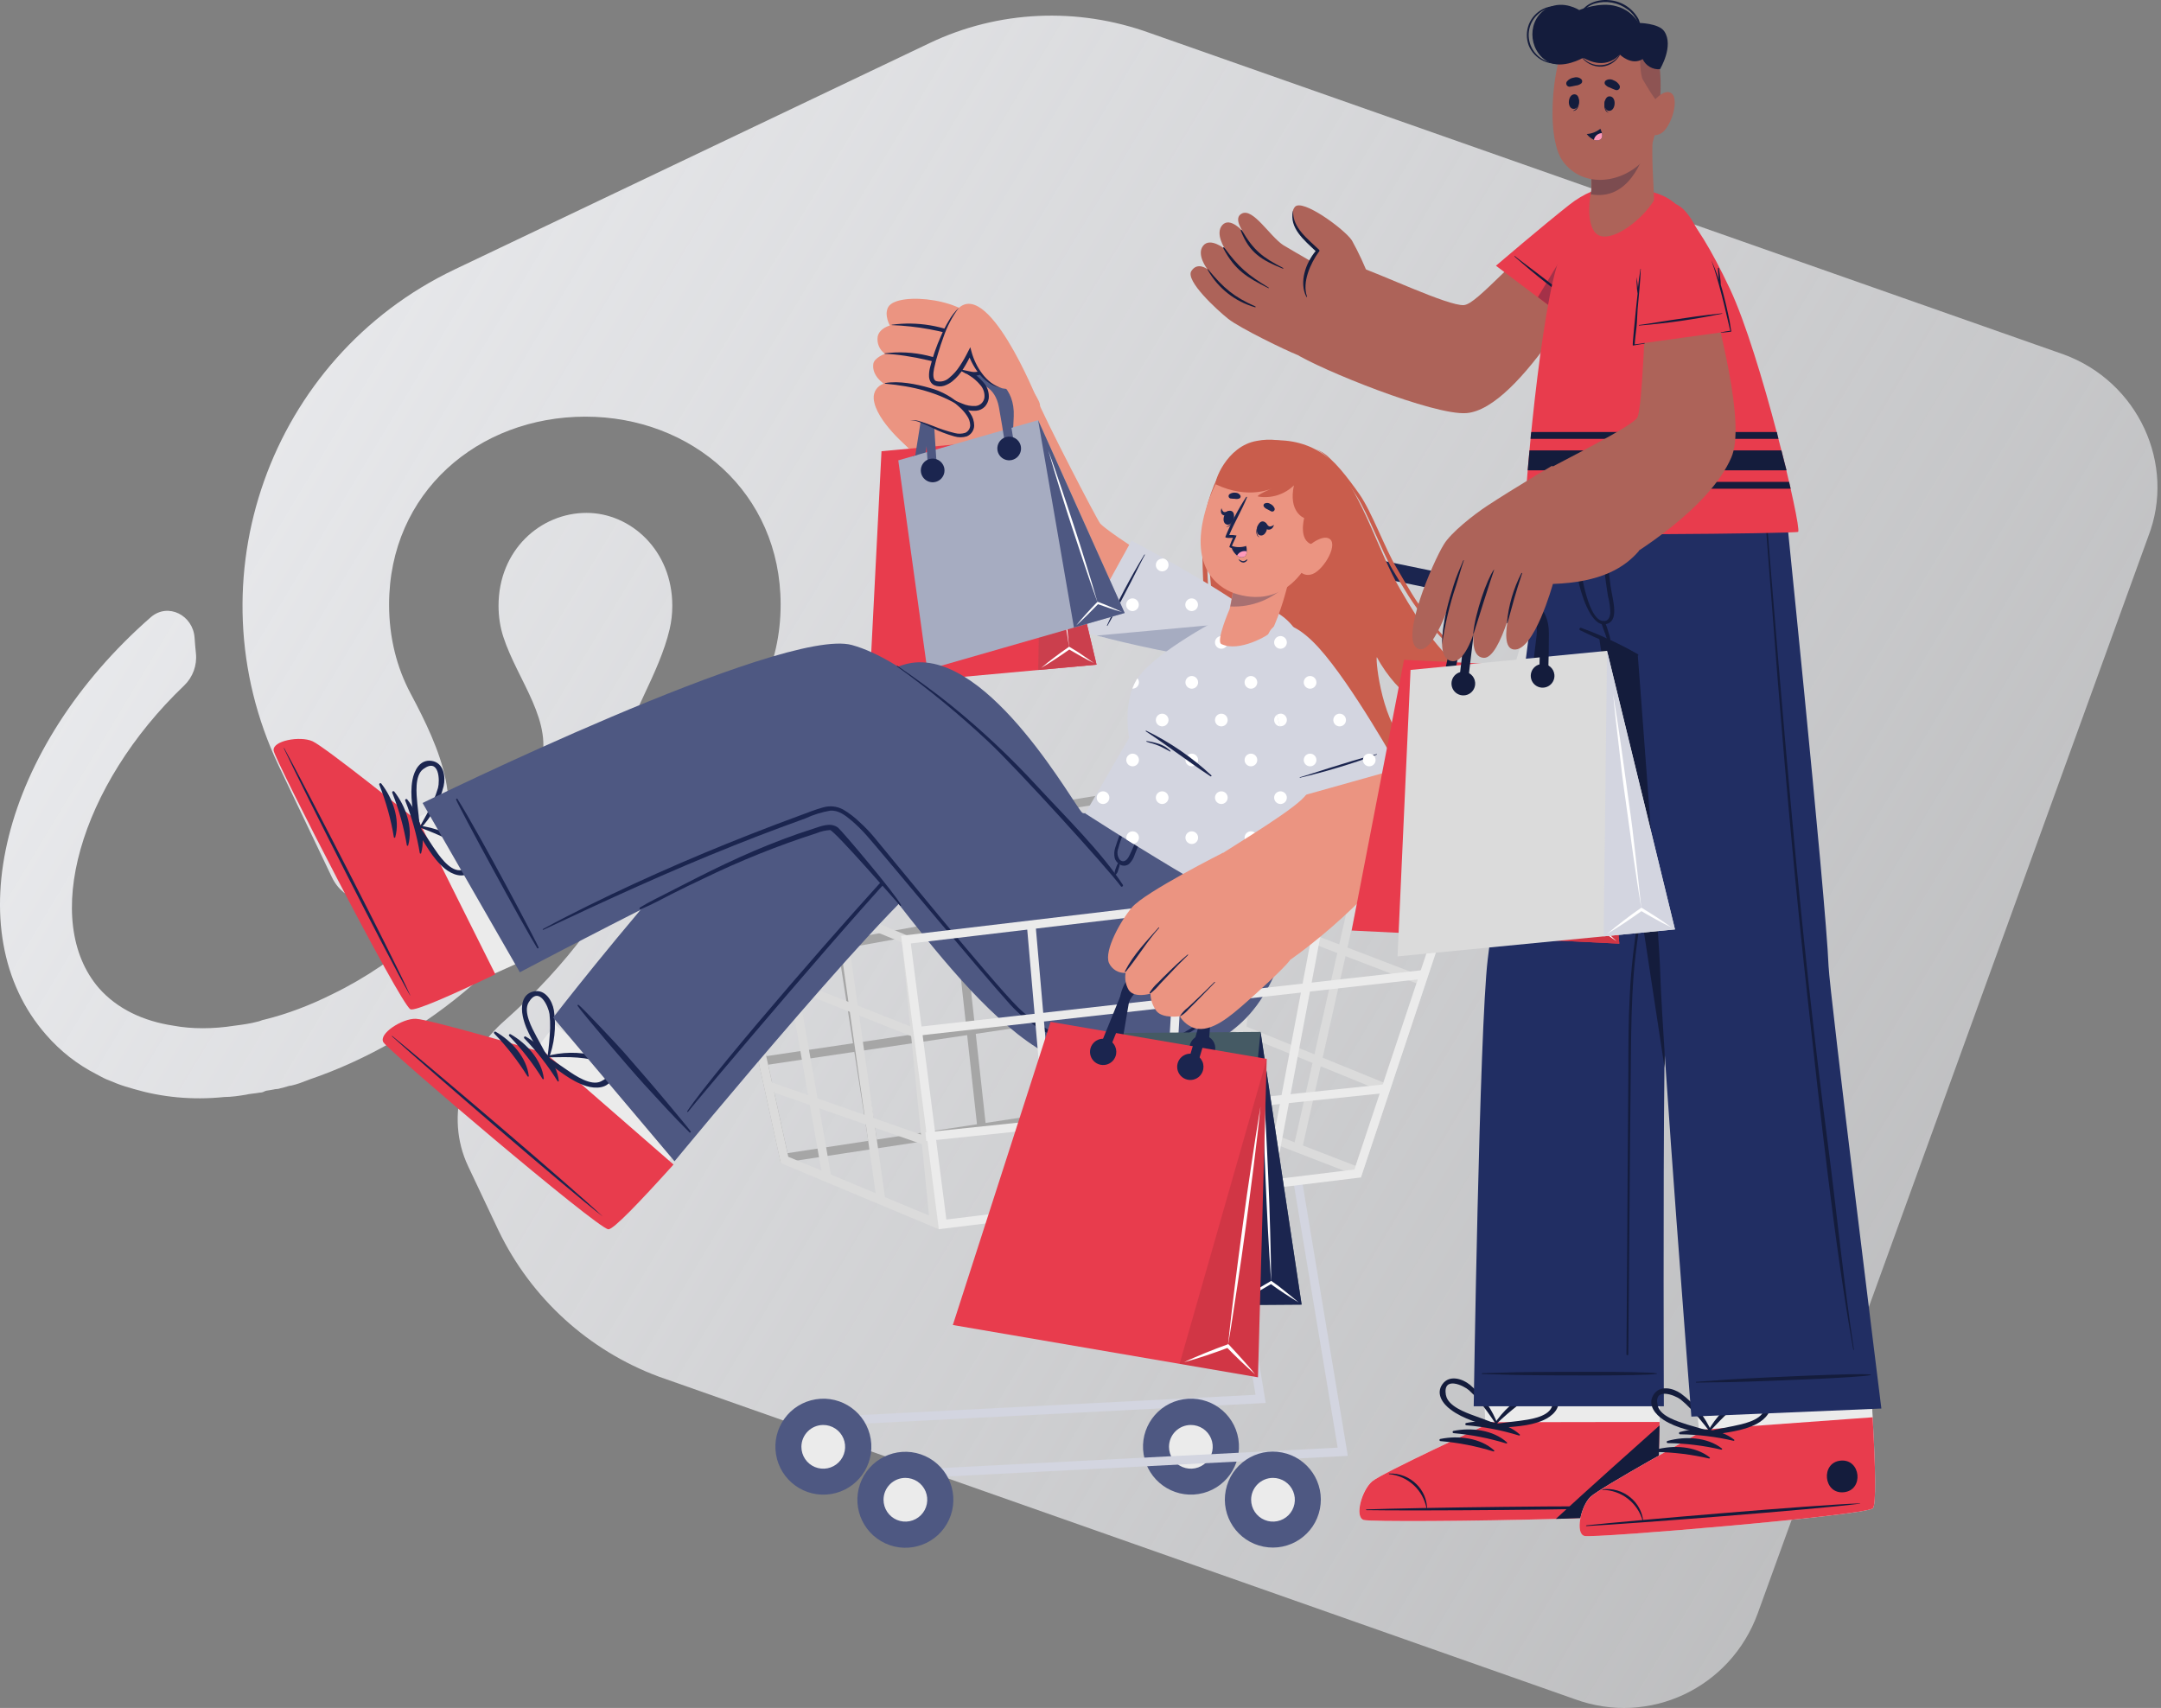 <svg xmlns="http://www.w3.org/2000/svg" width="582" height="460" fill="none" viewBox="0 0 582 460">
    <rect x="0" y="0" width="582" height="460" fill="#808080" stroke="none"/>
    <path fill="url(#paint0_linear)" d="M555.762 95.45L309.611 8.863c-19.449-7.012-40.721-6.098-59.258 2.744L122.415 72.584c-49.838 23.781-71.11 83.539-47.407 133.54l14.38 30.146c3.154 6.612 11.529 8.959 16.921 4.001 3.237-2.831 6.224-5.776 8.95-8.785 11.145-12.302 3.149-30.037-4.665-44.684-3.71-6.955-5.804-15.043-5.804-23.972 0-30.184 24.007-50.611 52.876-50.611 28.566 0 52.573 20.427 52.573 50.611 0 16.335-7.008 29.792-17.912 38.754-7.906 6.497-15.25 14.182-19.301 23.578-7.744 17.959-20.584 35.058-36.936 49.561-11.371 9.853-16.432 25.792-10.004 39.396l8.181 17.312c8.813 18.293 24.311 32.318 43.152 39.331l246.759 86.892c20.057 7.317 41.937-3.049 49.23-23.172l105.146-289.945c7.597-19.513-2.735-41.769-22.792-49.087z"/>
    <path fill="url(#paint1_linear)" d="M181.065 163.135c0-14.94-11.243-25.001-23.095-25.001-12.46 0-23.704 10.061-23.704 25.001 0 3.047.466 5.873 1.308 8.445 3.873 11.837 13.818 22.952 9.859 34.761-5.077 15.145-15.639 31.149-30.616 44.295-7.901 7.013-16.41 12.806-25.222 17.074-5.942 2.98-12.173 5.378-18.412 6.908-.285.07-.582.106-.845.237-.314.156-.667.223-1.005.312-1.96.519-3.94.799-6.177 1.08-5.774.914-11.548.914-16.41 0-8.205-1.22-15.194-4.573-20.057-10.061-15.714-18.102-5.233-54.657 22.904-81.552 2.34-2.237 3.512-5.446 3.174-8.667-.147-1.397-.268-2.797-.364-4.201-.415-6.056-7.107-9.511-11.735-5.583-40.113 35.062-52.573 84.758-28.261 112.503 3.915 4.489 8.345 7.945 13.526 10.607.901.462 1.814 1.016 2.75 1.405.91.379 1.786.726 2.702 1.095 1.486.599 3.105 1.063 4.725 1.527 7.293 2.135 15.498 3.049 24.311 2.135 1.824 0 3.95-.305 5.774-.61 1.138-.286 2.275-.304 3.662-.555.192-.035.364-.046.558-.063.459-.04.868-.381 1.32-.468.663-.127 1.396-.186 2.03-.343.222-.055.438-.096.667-.096.174 0 .357-.021.526-.063 1.058-.266 2.1-.532 2.925-.797.109-.036.222-.054.337-.054.087 0 .173-.011.258-.032.73-.183 1.459-.37 2.188-.627.908-.32 1.791-.709 2.702-1.02 15.344-5.238 30.638-13.918 44.213-25.761 20.502-17.827 33.832-39.422 38.838-59.907 2.924-11.965 11.113-23.608 13.928-35.599.466-1.984.718-4.098.718-6.325z"/>
    <path fill="#D3D5E0" d="M214.7 384.346l-.118-2.344 123.557-6.344-9.158-55.063 2.306-.378 9.6 57.642-126.187 6.487z"/>
    <path fill="#4E5882" d="M223.83 402.386c7.044-1.147 11.824-7.788 10.677-14.831-1.147-7.044-7.788-11.825-14.832-10.678-7.044 1.148-11.824 7.788-10.677 14.832 1.147 7.044 7.788 11.824 14.832 10.677z"/>
    <path fill="#EBEBEB" d="M215.833 389.674c0 1.164.345 2.303.992 3.271s1.567 1.723 2.643 2.169c1.076.445 2.26.562 3.402.335 1.142-.227 2.191-.788 3.014-1.612.824-.823 1.385-1.872 1.612-3.014.227-1.143.11-2.326-.335-3.402-.446-1.076-1.201-1.996-2.169-2.643-.968-.647-2.106-.992-3.271-.992-1.562 0-3.059.62-4.163 1.724-1.105 1.105-1.725 2.602-1.725 4.164z"/>
    <path fill="#4E5882" d="M322.834 402.377c7.044-1.147 11.824-7.787 10.677-14.831-1.148-7.044-7.788-11.824-14.832-10.677-7.044 1.147-11.824 7.787-10.677 14.831 1.147 7.044 7.788 11.825 14.832 10.677z"/>
    <path fill="#EBEBEB" d="M314.834 389.674c0 1.164.346 2.303.993 3.271s1.566 1.723 2.642 2.169c1.076.445 2.26.562 3.402.335 1.142-.227 2.191-.788 3.015-1.612.823-.823 1.384-1.872 1.611-3.014.227-1.143.111-2.326-.335-3.402-.445-1.076-1.2-1.996-2.168-2.643-.969-.647-2.107-.992-3.272-.992-1.561 0-3.059.62-4.163 1.724-1.104 1.105-1.725 2.602-1.725 4.164z"/>
    <path fill="#D3D5E0" d="M236.819 398.597l-.131-2.345 123.57-6.357-12.011-72.205 2.306-.378 12.44 74.798-126.174 6.487z"/>
    <path fill="#4E5882" d="M255.591 409.296c2.963-6.492.101-14.158-6.391-17.121-6.493-2.962-14.158-.101-17.121 6.392-2.963 6.492-.102 14.157 6.391 17.12 6.492 2.963 14.158.102 17.121-6.391z"/>
    <path fill="#EBEBEB" d="M237.952 403.925c0 1.165.346 2.304.993 3.273.648.968 1.568 1.723 2.645 2.168 1.076.445 2.261.561 3.404.333 1.142-.228 2.191-.79 3.014-1.615s1.383-1.875 1.608-3.018c.226-1.143.108-2.328-.34-3.403-.448-1.076-1.204-1.994-2.174-2.64-.97-.645-2.11-.988-3.275-.986-1.559.004-3.054.625-4.155 1.729-1.101 1.104-1.72 2.6-1.72 4.159z"/>
    <path fill="#4E5882" d="M355.478 406.386c1.384-7.002-3.17-13.799-10.171-15.183-7.002-1.384-13.799 3.17-15.183 10.171-1.384 7.002 3.17 13.799 10.172 15.183 7.001 1.384 13.799-3.17 15.182-10.171z"/>
    <path fill="#EBEBEB" d="M336.953 403.925c0 1.165.346 2.304.994 3.273.647.968 1.568 1.723 2.644 2.168 1.077.445 2.261.561 3.404.333 1.143-.228 2.192-.79 3.015-1.615.822-.825 1.382-1.875 1.608-3.018.226-1.143.107-2.328-.34-3.403-.448-1.076-1.205-1.994-2.175-2.64-.97-.645-2.109-.988-3.275-.986-1.559.004-3.053.625-4.155 1.729-1.101 1.104-1.72 2.6-1.72 4.159z"/>
    <path fill="#A6A6A6" d="M210.284 313.222l-18.055-82.25 123.035-19.878 1.303 85.975-1.003.156-105.28 15.997zm-15.241-80.374l17.064 77.729 102.024-15.566-1.172-81.208-117.916 19.045z"/>
    <path fill="#A6A6A6" d="M223.656 227.01l-2.317.363 12.673 81.017 2.316-.363-12.672-81.017zM256.553 221.836l-2.331.257 9.025 81.87 2.33-.256-9.024-81.871zM288.738 217.121l-2.343.101 3.562 82.563 2.342-.101-3.561-82.563z"/>
    <path fill="#A6A6A6" d="M315.087 237.182l-115.684 20.94.418 2.307 115.684-20.94-.418-2.307zM315.165 268.289l-109.858 16.32.345 2.319 109.858-16.32-.345-2.319z"/>
    <path fill="#DBDBDB" d="M252.919 331.094l-42.648-17.847-.131-.599-18.002-82.132 52.94 21.728 7.841 78.85zm-40.616-19.54l37.894 15.814-7.308-73.534-47.508-19.54 16.922 77.26z"/>
    <path fill="#DBDBDB" d="M210.012 238.021l-2.309.406 13.807 78.544 2.309-.406-13.807-78.544zM227.39 245.456l-2.321.33 11.033 77.521 2.321-.33-11.033-77.521z"/>
    <path fill="#DBDBDB" d="M206.872 291.187l-.774 2.214 42.891 14.995.774-2.214-42.891-14.995zM200.055 258.568l-.864 2.18 46.854 18.57.864-2.18-46.854-18.57zM366.524 317.065l-52.419-20.257V210.99l80.035 23.213-27.616 82.862zm-50.074-21.859l48.628 18.784 26.053-78.159-74.694-21.663.013 81.038z"/>
    <path fill="#DBDBDB" d="M315.703 237.14l-.839 2.189 67.615 25.888.839-2.19-67.615-25.887zM315.743 268.361l-.886 2.171 57.981 23.65.886-2.171-57.981-23.65z"/>
    <path fill="#DBDBDB" d="M340.847 219.96l-10.915 82.022 2.324.309 10.915-82.021-2.324-.31zM366.732 227.476l-18.343 81.46 2.287.515 18.343-81.46-2.287-.515zM334.085 145.698l-19.925 66.498 2.247.673 19.924-66.498-2.246-.673zM413.229 161.487l-21.866 72.974 2.246.673 21.866-72.974-2.246-.673z"/>
    <path fill="#1B254F" d="M330.491 142.392l-.945 4.594 89.785 18.479.946-4.593-89.786-18.48z"/>
    <path fill="#C95D4C" d="M337.032 200.751c2.996 1.705 6.167 3.085 9.457 4.116-5.523-6.852-6.201-23.448-5.393-21.142 3.83 10.995 12.896 22.575 15.983 22.901 7.602.076 15.062-2.051 21.481-6.123-7.034-7.672-8.22-24.49-7.699-23.447 5.576 10.525 15.71 16.022 17.365 15.853 5.705-5.784 8.519-11.281 7.594-11.724-6.708-3.231-13.026-12.597-18.784-22.588-5.719-9.835-9.913-24.92-17.508-33.465-6.956-7.816-19.539-8.259-26.222-3.296-17.495 12.909-.456 76.57 3.726 78.915z"/>
    <path fill="#C95D4C" d="M334.544 120.924c-1.521.839-2.852 1.983-3.908 3.361-1.023 1.312-1.921 2.717-2.684 4.195-1.405 2.909-2.476 5.968-3.191 9.118-1.498 6.24-.808 18.159-.404 24.464.51 6.302 1.627 12.54 3.335 18.628.39 1.537.898 3.035 1.302 4.546l1.511 4.507 1.707 4.442 1.85 4.377-1.407-4.442-1.446-4.507-1.303-4.52c-.391-1.524-.847-3.035-1.185-4.559-1.562-6.073-2.586-12.272-3.062-18.524-.495-6.24-1.159-18.055.105-24.255.6-3.135 1.549-6.194 2.826-9.119.678-1.482 1.489-2.899 2.423-4.234.494-.666 1.029-1.301 1.603-1.901.568-.611 1.216-1.141 1.928-1.577zM396.485 179.322c-2.105-1.914-4.11-3.936-6.006-6.057-1.901-2.085-3.725-4.234-5.419-6.449-1.693-2.214-3.321-4.494-4.767-6.838-1.446-2.345-2.814-4.781-4.234-7.165-2.879-4.755-6.669-15.02-9.874-19.618-1.615-2.293-3.283-4.559-5.119-6.722-.93-1.085-1.921-2.116-2.97-3.087-1.037-1.049-2.285-1.866-3.661-2.397 1.301.637 2.465 1.522 3.426 2.606.971 1.017 1.88 2.091 2.723 3.217 1.732 2.202 3.295 4.507 4.806 6.839 3.036 4.663 6.813 14.915 9.614 19.709 1.459 2.371 2.84 4.755 4.338 7.126 1.516 2.373 3.173 4.652 4.963 6.826 3.612 4.433 7.696 8.46 12.18 12.01z"/>
    <path fill="#EB9481" d="M328.916 177.016c-21.806-1.511-47.872-10.421-53.2-17.247-2.11-2.709-19.084-24.112-23.669-32.853-1.889-3.608 25.688-23.604 27.199-19.539 1.707 4.598 16.27 32.787 17.091 33.66 2.397 2.605 22.679 15.632 36.474 23.2 16.778 9.223 4.794 13.326-3.895 12.779z"/>
    <path fill="#D3D5E0" d="M291.256 170.06l13.483-24.45s22.979 12.101 32.723 19.761c7.946 6.253 6.122 12.753-7.96 12.154-13.352-.574-38.246-7.465-38.246-7.465z"/>
    <path fill="#1B254F" d="M298.134 168.445c2.959-6.563 6.322-12.937 10.07-19.084 0-.078.169 0 .13.078-.977 1.642-5.653 11.451-10.069 19.084-.052.091-.17.013-.131-.078z"/>
    <path fill="#fff" d="M330.636 173.017c0 .338-.101.669-.289.95-.188.281-.455.499-.768.628-.312.129-.656.162-.988.095-.331-.067-.635-.231-.873-.471-.238-.24-.4-.545-.464-.877-.065-.332-.029-.675.102-.987.132-.311.352-.577.635-.763.282-.186.613-.284.951-.281.224 0 .445.044.651.13.207.086.394.212.551.37.158.159.282.347.366.554.085.207.127.429.126.652zm-17.625-1.706c-.338-.003-.669.095-.952.281-.282.186-.503.452-.634.763-.131.312-.167.655-.103.987.065.332.226.637.464.877.239.24.543.404.874.471.331.067.675.034.988-.095.312-.129.58-.347.768-.628.188-.281.288-.612.288-.95.002-.223-.041-.445-.125-.652-.084-.207-.209-.395-.366-.554-.158-.158-.345-.284-.551-.37-.206-.086-.428-.13-.651-.13zm-15.932 0c-.214-.002-.426.038-.625.117l1.928.482c-.161-.188-.361-.338-.586-.442-.225-.103-.469-.157-.717-.157zm15.932-20.843c-.339-.002-.671.096-.953.283-.283.186-.504.453-.634.765-.131.312-.166.656-.1.989.065.332.228.637.467.877.24.239.545.402.877.467.332.066.676.031.989-.1.312-.131.579-.352.765-.634.187-.283.285-.614.282-.953.009-.228-.028-.455-.11-.668-.081-.213-.204-.408-.362-.572-.158-.164-.348-.295-.558-.384-.21-.089-.435-.135-.663-.135v.065zm22.627 13.587c.16.198.366.354.599.456l-.599-.456zm-14.707-2.892c-.338 0-.668.1-.948.288-.281.187-.5.454-.629.766-.129.311-.163.655-.097.986.066.331.229.635.467.873.239.239.543.402.874.467.331.066.674.032.986-.097.312-.129.578-.348.766-.628.187-.281.287-.611.287-.948 0-.453-.179-.887-.499-1.207-.32-.32-.755-.5-1.207-.5zm-15.932 0c-.337 0-.667.1-.948.288-.28.187-.499.454-.628.766-.129.311-.163.655-.097.986.066.331.228.635.467.873.238.239.542.402.874.467.331.066.674.032.985-.097.312-.129.579-.348.766-.628.188-.281.288-.611.288-.948 0-.446-.174-.874-.486-1.193-.312-.319-.736-.504-1.181-.514h-.04z"/>
    <path fill="#A6ACC1" d="M329.502 177.564c-10.004-.43-26.496-4.403-34.129-6.383l44.069-4.039c5.51 5.641 2.813 10.93-9.94 10.422z"/>
    <path fill="#EB9481" d="M241.326 116.756c3.817 5.836 16.309 14.72 20.139 15.697 3.83.977 19.644-19.735 18.589-23.656-1.055-3.921-15.437-22.588-22.145-24.75-6.709-2.163-20.543 26.664-16.583 32.709z"/>
    <path fill="#E83C4D" d="M295.321 179.009l-61.134 5.589 3.218-63.075 43.3-3.973 14.616 61.459z"/>
    <path fill="#E83C4D" d="M280.705 117.55l-1.094 62.892 15.71-1.433-14.616-61.459z"/>
    <path fill="#A6A6A6" d="M280.705 117.55l-1.094 62.892 15.71-1.433-14.616-61.459z" opacity=".1"/>
    <path fill="#000" d="M280.705 117.55l-1.094 62.892 15.71-1.433-14.616-61.459z" opacity=".1"/>
    <path fill="#fff" d="M280.392 179.895c1.173-1.016 2.41-1.954 3.635-2.892 1.224-.938 2.475-1.824 3.738-2.709l.183-.118.169.105c1.107.677 2.215 1.302 3.296 2.084 1.081.781 2.162 1.446 3.204 2.214-1.172-.56-2.318-1.172-3.452-1.81-1.133-.639-2.266-1.303-3.373-1.941h.351c-1.302.898-2.527 1.771-3.817 2.605-1.289.834-2.592 1.693-3.934 2.462z"/>
    <path fill="#fff" d="M287.961 174.554c-.639-3.908-1.199-7.894-1.746-11.854-.547-3.96-1.055-7.92-1.576-11.88-.521-3.96-.977-7.933-1.42-11.893l-.664-5.966c-.196-1.98-.417-3.908-.586-5.966.325 1.98.599 3.908.898 5.927l.847 5.94c.547 3.908 1.042 7.92 1.576 11.88.534 3.96.964 7.92 1.42 11.893.456 3.973.886 7.946 1.251 11.919z"/>
    <path fill="#4E5882" d="M248.634 126.213l-2.606-.391c0-.078 1.082-7.151 2.254-14.329 1.303-7.738 8.571-11.724 14.902-11.047 4.742.495 10.174 3.908 9.835 11.724-.351 8.441-.755 12.428-.768 12.584l-2.605-.261s.416-4.09.768-12.427c.248-6.057-3.699-8.623-7.49-9.014-2.761-.325-5.541.41-7.781 2.057-2.239 1.647-3.769 4.082-4.282 6.814-1.146 7.151-2.227 14.225-2.227 14.29z"/>
    <path fill="#1B254F" d="M250.809 125.809c.04.687-.124 1.37-.472 1.964-.349.593-.865 1.069-1.484 1.369-.619.3-1.314.409-1.995.315-.681-.095-1.319-.39-1.833-.847-.514-.458-.881-1.057-1.054-1.723-.173-.666-.145-1.368.081-2.018.226-.649.64-1.218 1.188-1.632.549-.415 1.209-.658 1.896-.697.92-.054 1.825.261 2.513.874.689.613 1.107 1.475 1.16 2.395zM274.166 124.454c.04.687-.125 1.37-.473 1.964-.348.593-.865 1.07-1.484 1.37-.619.299-1.313.409-1.995.314-.681-.095-1.319-.39-1.833-.847-.514-.457-.88-1.057-1.054-1.723-.173-.665-.145-1.368.081-2.017.226-.65.64-1.218 1.189-1.633.549-.415 1.208-.657 1.895-.697.921-.054 1.825.261 2.514.874.689.613 1.106 1.475 1.16 2.395z"/>
    <path fill="#A6ACC1" d="M302.902 165.097l-53.174 15.28-7.803-56.392 37.66-10.825 23.317 51.937z"/>
    <path fill="#4E5882" d="M279.585 113.16l9.652 55.858 13.665-3.921-23.317-51.937z"/>
    <path fill="#fff" d="M289.85 168.445c.859-1.094 1.784-2.123 2.722-3.166.938-1.042 1.889-2.045 2.853-3.035l.13-.13h.183c1.094.404 2.188.821 3.256 1.303 1.068.482 2.163.912 3.218 1.42-1.133-.3-2.254-.652-3.361-1.03-1.107-.377-2.215-.742-3.322-1.146l.313-.065c-.955.999-1.932 1.989-2.931 2.97-1.003.964-1.941 1.928-3.061 2.879z"/>
    <path fill="#fff" d="M295.633 162.388c-1.224-3.374-2.396-6.787-3.543-10.2-1.146-3.413-2.266-6.826-3.4-10.252-1.133-3.426-2.201-6.852-3.269-10.291l-1.59-5.21c-.508-1.733-1.042-3.452-1.537-5.211.626 1.694 1.212 3.4 1.811 5.093l1.746 5.12c1.159 3.4 2.266 6.826 3.399 10.239 1.134 3.413 2.202 6.865 3.27 10.304s2.123 6.956 3.113 10.408z"/>
    <path fill="#4E5882" d="M252.385 126.604l-2.396.169s-.469-6.617-.873-13.247c-.107-3.145.978-6.214 3.039-8.591 2.061-2.377 4.945-3.887 8.072-4.228 4.325-.521 9.848 1.394 11.151 8.494 1.381 7.607 1.824 11.255 1.837 11.411l-2.384.287s-.443-3.739-1.811-11.268c-1.003-5.458-5.054-6.957-8.506-6.514-2.532.263-4.869 1.477-6.54 3.397-1.671 1.92-2.551 4.403-2.461 6.946.377 6.54.859 13.079.872 13.144z"/>
    <path fill="#1B254F" d="M254.248 125.809c.177.608.168 1.255-.024 1.859-.192.603-.56 1.136-1.055 1.53-.496.394-1.098.631-1.729.682-.632.051-1.264-.087-1.816-.397-.553-.309-1.001-.776-1.287-1.341-.287-.564-.399-1.202-.322-1.83.077-.629.339-1.22.753-1.7.414-.479.961-.824 1.572-.991.808-.218 1.67-.111 2.4.298s1.272 1.087 1.508 1.89zM274.856 119.883c.179.607.173 1.255-.017 1.859-.19.605-.556 1.139-1.051 1.535-.495.395-1.096.635-1.728.688-.631.052-1.264-.084-1.818-.392-.553-.308-1.003-.774-1.29-1.339-.288-.564-.402-1.202-.326-1.831.076-.629.337-1.221.751-1.702.413-.48.96-.826 1.571-.994.807-.222 1.668-.118 2.399.289.731.407 1.273 1.084 1.509 1.887z"/>
    <path fill="#EB9481" d="M263.797 88.098c1.055 3.543-3.726 2.748-3.726 2.748s6.605 2.8 6.266 6.865c-.339 4.064-6.058 2.775-6.513 2.697.351.143 6.344 2.878 5.601 6.93-.743 4.051-6.357 2.071-6.709 1.928.287.247 3.986 3.556 2.71 6.513-2.189 5.067-11.88-3.139-16.322-2.605 0 0 .091 7.62 0 7.816 0 0-9.379-7.621-9.796-13.652-.065-.876.167-1.749.658-2.476.492-.728 1.214-1.269 2.051-1.536 0 0-3.296-2.124-2.814-5.341.261-1.642 3.127-2.697 3.127-2.697-.721-.52-1.285-1.23-1.63-2.05-.345-.821-.457-1.72-.324-2.6.482-2.254 3.283-2.97 3.283-2.97s-1.655-2.88-.404-5.029c2.579-4.272 22.288-2.136 24.542 5.459z"/>
    <path fill="#1B254F" d="M240.167 87.563c-.066 0-.079-.104 0-.104 6.915-.94 13.952.246 20.178 3.4.195.104.104.469-.131.39-6.468-2.194-13.221-3.436-20.047-3.686zM238.317 95.301c-.078 0-.078-.13 0-.143 7.634-.964 15.361.838 21.78 5.08.222.157.261.521 0 .365-4.494-2.683-15.371-5.106-21.78-5.302zM259.094 109.735c-6.318-4.091-13.3-5.732-20.725-6.396-.091 0-.078-.144 0-.17 3.712-.664 8.402.261 11.984 1.303 3.35.884 6.409 2.631 8.871 5.067.105.065 0 .287-.13.196z"/>
    <path fill="#1B254F" d="M260.071 90.846c1.215.658 2.37 1.42 3.452 2.28 1.076.793 1.922 1.858 2.449 3.087.228.573.228 1.212 0 1.785-.233.58-.615 1.087-1.107 1.472-.517.339-1.1.566-1.71.667-.61.101-1.235.073-1.833-.081l-2.97-.638 2.605 1.628c1.142.698 2.163 1.578 3.022 2.605.421.461.741 1.005.939 1.598.197.592.268 1.22.207 1.841-.076.572-.34 1.102-.75 1.508-.411.405-.944.663-1.516.733-1.3.106-2.605-.122-3.791-.665l-3.309-1.367 2.671 2.371c.745.659 1.402 1.412 1.954 2.24.557.758.874 1.665.912 2.605-.003.429-.127.849-.357 1.211-.231.361-.559.651-.946.835-.91.299-1.887.331-2.814.091-2.018-.493-3.996-1.142-5.914-1.941-.99-.378-1.98-.743-2.983-1.068-.989-.39-2.052-.559-3.113-.495 1.044.052 2.067.313 3.009.768.977.391 1.928.834 2.879 1.303 1.9.96 3.889 1.732 5.94 2.305 1.104.333 2.282.333 3.387 0 .582-.242 1.08-.651 1.432-1.174.352-.523.543-1.139.548-1.77-.017-1.17-.384-2.309-1.055-3.269-.596-.935-1.315-1.785-2.137-2.527l-.638 1.003c1.389.654 2.924.936 4.455.82.85-.088 1.642-.471 2.241-1.081.56-.619.927-1.389 1.055-2.214.078-.789-.012-1.586-.263-2.338-.252-.752-.659-1.443-1.196-2.026-.957-1.132-2.092-2.1-3.361-2.866l-.404 1.003c.752.161 1.53.159 2.281-.008.75-.166 1.456-.492 2.07-.956.589-.502 1.038-1.148 1.303-1.876.259-.742.236-1.553-.066-2.28-.662-1.275-1.668-2.34-2.904-3.074-1.144-.818-2.376-1.504-3.674-2.045z"/>
    <path fill="#EB9481" d="M279.246 107.39s-13.548-33.687-21.728-23.722c-2.436 2.957-8.884 18.003-5.875 19.358 3.908 1.745 7.725-4.038 9.574-8.05 0 0 2.892 9.756 10.278 9.769 2.801.026 5.519.953 7.751 2.645z"/>
    <path fill="#1B254F" d="M258.247 82.874c-1.088 1.05-2.018 2.252-2.761 3.569-.781 1.296-1.469 2.645-2.058 4.038-1.242 2.764-2.236 5.632-2.97 8.572-.198.783-.281 1.59-.248 2.397.027.455.151.899.365 1.302.113.227.268.43.456.599.181.176.393.317.625.417.826.351 1.749.397 2.605.131.786-.26 1.522-.652 2.176-1.16 1.217-.991 2.252-2.185 3.061-3.53.82-1.29 1.542-2.64 2.162-4.038l-.99-.078c.375 1.1.85 2.165 1.42 3.178.558 1.007 1.217 1.954 1.967 2.827.753.868 1.631 1.618 2.606 2.227.961.61 2.031 1.026 3.152 1.225-1.062-.344-2.061-.859-2.957-1.524-.871-.68-1.646-1.473-2.306-2.358-.667-.873-1.243-1.811-1.719-2.8-.483-.977-.872-1.998-1.16-3.049l-.351-1.303-.626 1.212c-.649 1.324-1.384 2.603-2.201 3.83-.77 1.209-1.728 2.286-2.84 3.191-.463.434-1.029.743-1.644.898-.615.155-1.26.151-1.873-.012-.964-.352-.847-1.993-.573-3.374.304-1.442.683-2.869 1.133-4.273.43-1.433.886-2.852 1.407-4.233.962-2.827 2.359-5.486 4.142-7.881z"/>
    <path fill="#EBEBEB" d="M185.312 306.252c-5.471 6.722-10.135 12.402-11.476 13.913 0 0-9.419 10.186-9.848 10.186-3.166-.508-59.141-47.312-60.443-49.592-1.303-2.279 5.067-6.148 8.584-5.966 4.042.769 8.032 1.791 11.945 3.062 9.119 2.605 19.253 6.109 19.253 6.109l6.149-8.037 35.836 30.325z"/>
    <path fill="#E83C4D" d="M103.258 280.721c1.394 2.318 57.317 49.904 60.56 50.36 1.303.195 8.637-7.542 17.312-17.143l.261-.299-35.719-31.108-.508.625s-29.518-8.649-33.178-8.766c-3.661-.118-10.122 4.025-8.728 6.331z"/>
    <path fill="#1B254F" d="M105.733 279.092c9.614 7.816 47.677 40.122 56.6 48.55.078.065 0 .117 0 0-9.705-7.504-47.494-40.148-56.678-48.446-.248-.13-.13-.273.078-.104zM141.569 279.17c4.299 2.462 8.35 6.891 8.936 11.945 0 .196-.247.222-.339.079-2.572-4.156-5.58-8.026-8.975-11.542-.046-.055-.072-.124-.074-.196-.001-.072.022-.142.067-.199.044-.056.107-.096.177-.112.07-.016.144-.007.208.025zM137.531 278.558c4.298 2.462 8.35 6.891 8.936 11.945 0 .196-.261.222-.352.079-2.568-4.159-5.577-8.029-8.975-11.542-.053-.055-.084-.127-.087-.203-.003-.077.021-.151.069-.21.048-.06.116-.099.192-.112.075-.013.152.003.217.043zM133.48 277.867c4.298 2.462 8.349 6.891 8.936 11.946 0 .195-.248.221-.339.078-2.576-4.153-5.585-8.022-8.975-11.542-.047-.055-.073-.124-.074-.196-.002-.072.022-.142.066-.198.045-.057.107-.097.177-.113.071-.015.144-.007.209.025z"/>
    <path fill="#1B254F" d="M140.8 273.725c.886 4.273 3.596 8.012 5.693 11.724.055.078.129.142.214.186.085.043.179.066.274.066.096 0 .19-.023.275-.066.085-.044.159-.108.214-.186.011.016.025.029.042.039.017.009.036.014.056.014.019 0 .038-.005.055-.014.017-.01.032-.023.042-.039 1.669-4.24 2.19-8.846 1.511-13.352-.443-2.605-2.383-5.823-5.549-5.054-3.165.768-3.348 4.194-2.827 6.682zm1.59-3.777c2.8-4.625 5.353 1.224 5.601 3.165.147 1.258.204 2.525.169 3.791-.107 2.615-.347 5.224-.716 7.816-.912-1.889-1.98-3.7-2.97-5.563-1.186-2.227-3.635-6.669-2.084-9.209z"/>
    <path fill="#1B254F" d="M164.847 290.334c1.068-3.061-1.941-5.315-4.494-6.005-4.416-1.116-9.048-1.048-13.43.195-.02.005-.038.015-.054.028-.015.014-.027.031-.035.05-.007.019-.011.039-.009.06.002.02.009.04.02.057-.082.05-.151.119-.201.201-.049.083-.079.175-.085.271-.006.096.01.192.049.28.038.088.097.165.172.225 3.517 2.449 6.969 5.511 11.137 6.813 2.423.756 5.927.743 6.93-2.175zm-11.958-2.045c-1.759-1.173-3.452-2.41-5.211-3.517 2.606 0 5.211-.17 7.816.065 1.261.088 2.515.262 3.752.521 1.915.443 7.49 3.543 2.605 5.888-2.696 1.328-6.891-1.537-8.962-2.957z"/>
    <path fill="#4E5882" d="M148.981 274.051l32.684 38.715s65.471-79.462 71.385-78.342c2.957.521 25.375 42.519 42.987 49.931 10.956 4.611 27.799.912 38.494-9.119 11.723-10.968 13.912-31.094 13.912-31.094l-50.517-31.264s-4.038 7.113-6.383 6.058c-1.563-.678-24.75-43.678-46.114-40.383-26.105 4.143-96.448 95.498-96.448 95.498z"/>
    <path fill="#1B254F" d="M155.82 270.625c1.133.873 10.252 10.565 12.206 12.779 3.908 4.481 7.816 8.976 11.645 13.561 1.98 2.384 6.266 7.49 6.383 7.816 0 .182-.221.365-.338.234-4.208-4.181-8.194-8.558-12.193-12.922-3.999-4.364-17.104-19.748-17.99-21.233-.039-.078.131-.365.287-.235zM252.906 224.68c1.206.694 2.204 1.697 2.892 2.905 4.447 6.079 8.902 12.115 13.366 18.107 4.168 5.654 8.245 11.398 12.544 16.935 3.569 4.585 7.516 9.118 12.519 12.088 4.889 2.929 10.667 4.006 16.283 3.035 5.595-1.099 10.911-3.315 15.631-6.513 1.173-.742 2.28-1.589 3.374-2.436.092-.065.196.078.105.131-8.507 6.435-19.293 12.101-30.326 8.871-5.38-1.577-9.9-5.211-13.717-9.288-4.19-4.771-8.105-9.777-11.724-14.994-4.455-6.079-8.906-12.119-13.352-18.12-2.149-2.905-4.195-5.927-6.448-8.741-.407-.586-.978-1.039-1.642-1.302-.444-.064-.897-.017-1.32.135-.422.152-.801.405-1.102.738-1.394 1.107-2.723 2.305-4.013 3.53-10.421 9.848-59.674 68.272-60.664 69.679-.104.143-.326 0-.221-.17 7.698-11.528 46.96-56.483 56.561-66.435 2.434-2.521 5.027-4.884 7.763-7.073.423-.489.974-.85 1.591-1.041.617-.191 1.276-.205 1.9-.041z"/>
    <path fill="#EBEBEB" d="M138.951 259.631c-13.756 6.226-26.588 11.659-28.294 11.033-2.775-1.628-35.875-64.585-36.24-67.19-.364-2.606 6.957-3.908 10.161-2.397 3.477 2.207 6.818 4.621 10.004 7.229 7.53 5.823 15.632 12.766 15.632 12.766l7.451-3.243 21.286 41.802z"/>
    <path fill="#E83C4D" d="M73.7 202.171c.405 2.67 33.948 67.972 36.814 69.639 1.068.652 10.851-3.673 22.523-9.236l.364-.182-21.168-42.362-.703.378s-24.008-19.254-27.356-20.765c-3.348-1.511-10.89-.156-10.473 2.528z"/>
    <path fill="#1B254F" d="M76.606 201.61c5.927 10.865 28.801 55.259 33.869 66.436 0 .091 0 .117-.065 0-6.11-10.643-28.659-55.22-33.934-66.436-.157-.143.013-.234.13 0zM109.706 215.34c3.035 3.908 5.093 9.562 3.713 14.447-.066.195-.326.117-.352 0-.806-4.822-2.116-9.547-3.908-14.095-.047-.073-.063-.161-.044-.245.018-.084.069-.158.142-.204.072-.047.16-.063.245-.045.084.019.157.07.204.142zM106.215 213.23c3.035 3.908 5.093 9.562 3.713 14.46 0 .182-.326.104-.352 0-.792-4.83-2.102-9.56-3.908-14.108-.023-.036-.039-.076-.047-.118-.007-.042-.006-.085.003-.127.009-.042.026-.081.05-.116.025-.035.056-.065.092-.089.036-.023.076-.038.118-.046.042-.008.085-.007.127.002.041.009.081.026.116.051.035.024.065.055.088.091zM102.724 211.081c3.035 3.907 5.093 9.548 3.712 14.446 0 .182-.325.104-.351 0-.792-4.825-2.102-9.551-3.908-14.095-.023-.036-.039-.076-.047-.118-.007-.042-.007-.085.003-.127.009-.041.026-.081.05-.116.025-.035.056-.065.091-.088.036-.023.076-.039.119-.047.042-.007.085-.006.126.003.042.009.082.026.117.05.035.025.065.056.088.092z"/>
    <path fill="#1B254F" d="M111.087 210.026c-.808 4.285.26 8.767.781 13.026.019.094.059.181.118.256.059.074.135.134.222.173.086.04.181.058.276.054.095-.005.188-.032.27-.079.012.016.028.029.046.038.018.009.038.014.058.014.021 0 .041-.005.059-.014.018-.009.034-.022.046-.038 3.161-3.269 5.407-7.312 6.513-11.724.586-2.605 0-6.305-3.205-6.8-3.204-.495-4.715 2.593-5.184 5.094zm2.905-2.892c4.364-3.205 4.481 3.178 3.973 5.067-.356 1.217-.791 2.409-1.303 3.569-1.029 2.423-2.384 4.651-3.634 6.957-.13-2.111-.43-4.182-.638-6.292-.222-2.501-.795-7.543 1.602-9.301z"/>
    <path fill="#1B254F" d="M126.992 234.555c2.15-2.436.235-5.667-1.876-7.282-3.661-2.709-7.968-4.412-12.492-4.937-.104 0-.143.065-.143.156-.094.016-.183.054-.259.11-.076.057-.138.131-.18.217-.042.085-.063.179-.061.274.001.095.025.188.07.272 2.319 3.608 4.351 7.751 7.699 10.538 1.954 1.629 5.197 2.944 7.242.652zm-10.317-6.435c-1.172-1.746-2.266-3.544-3.517-5.211 2.461.892 4.874 1.909 7.23 3.048 1.138.56 2.235 1.2 3.283 1.915 1.589 1.134 5.562 6.136.169 6.513-2.97.066-5.745-4.194-7.165-6.265z"/>
    <path fill="#4E5882" d="M113.809 216.265l26.197 45.593s76.609-40.565 83.044-39.288c8.584 1.68 39.535 57.421 66.357 64.247 11.724 2.996 27.225 1.394 38.675-7.933 10.869-8.669 18.134-21.063 20.387-34.781l-37.061-22.731c-3.652 5.45-7.637 10.671-11.932 15.631 0 0-42.466-55.623-69.991-63.269-18.537-5.185-115.676 42.531-115.676 42.531z"/>
    <path fill="#1B254F" d="M305.299 217.412c-.99 2.488-2.058 4.963-2.957 7.49-.417 1.159-.847 2.331-1.146 3.53-.207.5-.284 1.043-.225 1.58.06.538.253 1.051.563 1.494.912.951 1.863.274 2.397-.651.534-.925 1.042-2.189 1.537-3.283.495-1.094 1.147-2.514 1.733-3.751.3-.626.586-1.303.899-1.876 0-.157.729-1.303.872-1.642h-.091c-.009-.015-.014-.033-.014-.052 0-.018.005-.036.014-.052 0-.091.065-.104.17-.117.021 0 .043.006.061.018.018.011.033.028.043.047.117.248 0 .534-.143.795-.222.651-.43 1.302-.652 1.967-.443 1.211-.886 2.436-1.302 3.634l-1.446 3.608c-.278.941-.789 1.797-1.485 2.488-.359.305-.807.485-1.277.513-.47.028-.936-.097-1.329-.356.007.095.007.191 0 .286 0 .274-.143.548-.221.821-.078.274-.17.547-.261.821-.091.273-.104.247-.169.364-.065.118-.195.235-.261.365-.023.045-.061.08-.108.1-.047.02-.099.024-.147.01-.049-.014-.092-.044-.121-.085-.029-.041-.044-.091-.04-.142v-.43c.02-.159.055-.316.104-.469.077-.261.169-.517.273-.768.105-.261.196-.521.3-.769l.247-.417c-.407-.346-.713-.796-.885-1.302-.225-.94-.185-1.923.117-2.84.326-1.107.729-2.202 1.133-3.283.949-2.705 2.134-5.32 3.543-7.816.059-.009.118.003.168.034.051.031.088.079.106.136zM322.233 235.023c-.091 1.303-.273 2.606-.312 3.908-.039 1.303 0 2.606.078 3.908.064 1.243.301 2.47.703 3.648.447 1.122 1.053 2.175 1.798 3.126 1.419 1.877 3.135 3.51 5.08 4.833.985.665 2.012 1.265 3.075 1.798.547.286 1.107.534 1.68.768.472.151.913.385 1.303.69.035.039.06.087.071.138.012.052.009.105-.006.155-.016.05-.045.095-.084.131-.039.036-.086.06-.138.071-.904.02-1.8-.186-2.605-.599-.92-.338-1.813-.748-2.67-1.224-1.736-.967-3.324-2.178-4.716-3.596-1.43-1.375-2.612-2.988-3.491-4.767-.782-1.824-1.135-3.803-1.029-5.784.011-2.452.366-4.89 1.055-7.243-.039-.104.208-.104.208.039zM123.176 215.132c6.265 9.991 21.897 39.679 21.897 40.083 0 .195-.3.299-.391.143-3.178-5.002-21.311-38.35-21.845-40.004-.065-.157.234-.391.339-.222z"/>
    <path fill="#1B254F" d="M346.359 244.754c-6.514 13.092-18.368 31.029-32.423 35.445-13.691 4.299-29.453 1.238-39.783-8.923-6.969-6.852-36.357-42.987-38.754-45.827-1.208-1.439-2.513-2.793-3.908-4.051-1.345-1.303-2.841-2.44-4.455-3.387-1.665-.889-3.613-1.081-5.419-.534-2.163.586-4.273 1.472-6.37 2.227-4.325 1.577-8.611 3.218-12.896 4.898-17.026 6.67-33.765 14.069-50.048 22.393-2.045 1.042-4.065 2.136-6.084 3.23-.13.066 0 .261.131.196 16.83-7.933 33.725-15.697 51.011-22.588 4.343-1.737 8.685-3.413 13.027-5.028l6.513-2.384c2.129-.991 4.381-1.692 6.696-2.084 2.279-.17 4.103 1.302 5.744 2.67 1.41 1.213 2.737 2.519 3.974 3.908 2.605 2.84 30.456 36.474 38.714 45.593 9.666 10.668 25.806 14.824 39.588 11.32 16.687-4.247 29.674-23.448 35.171-36.904.079-.209-.299-.43-.429-.17z"/>
    <path fill="#1B254F" d="M302.407 238.306c-5.797-8.871-15.814-18.693-22.992-26.47-7.221-7.86-15.01-15.179-23.304-21.897-4.664-3.765-9.509-7.23-14.446-10.617-.105-.065-.196.091-.105.156 8.653 6.226 16.891 13.01 24.66 20.309 7.724 7.229 32.123 34.129 35.653 38.923.195.325.743-.078.534-.404zM203.093 229.161c5.211-2.201 10.421-4.22 15.788-5.914 2.163-.69 4.794-1.901 6.852-.312.951.742 15.567 17.989 16.935 20.842 0 .13-.105.287-.222.183-.117-.105-17.69-20.322-18.901-20.4-1.242.071-2.462.353-3.609.834-10.5 3.375-20.748 7.493-30.664 12.323-2.749 1.302-5.497 2.605-8.22 3.999-2.722 1.394-5.575 2.957-8.467 4.155-.06.03-.13.034-.194.012-.063-.022-.115-.068-.145-.129-.029-.06-.033-.13-.011-.193.022-.064.068-.116.129-.145 2.423-1.512 5.041-2.736 7.568-4.039 2.527-1.302 5.093-2.605 7.647-3.908 5.106-2.592 10.265-5.054 15.514-7.308z"/>
    <path fill="#D3D5E0" d="M304.101 198.705l-11.828 20.374s44.185 28.658 57.316 32.149c0 0 10.109-58.059 1.498-77.69-4.311-9.822-12.57-12.023-19.539-8.571-1.746.872-21.116 10.877-25.441 18.159-3.869 6.422-2.006 15.579-2.006 15.579z"/>
    <path fill="#fff" d="M346.567 235.74c0 .338-.1.669-.289.949-.188.281-.455.5-.767.629-.313.129-.657.162-.988.095-.332-.067-.636-.231-.874-.471-.238-.24-.399-.545-.464-.877-.064-.332-.028-.676.103-.987.131-.312.352-.577.634-.763.282-.186.614-.284.952-.281.45.003.881.184 1.198.504.317.32.495.752.495 1.202zm-17.625-1.706c-.338-.003-.669.095-.951.281-.283.186-.503.451-.635.763-.131.311-.166.655-.102.987.064.332.226.637.464.877.238.24.542.404.873.471.332.067.676.034.988-.095.313-.129.58-.348.768-.629.188-.28.289-.611.289-.949 0-.45-.178-.882-.496-1.202-.317-.32-.747-.501-1.198-.504zm7.959 10.772c-.372-.001-.735.123-1.029.352l2.736 1.407c.009-.229-.029-.457-.111-.671-.082-.214-.207-.409-.366-.573-.16-.165-.351-.295-.562-.384-.211-.088-.439-.132-.668-.131zm7.973-31.68c-.338-.003-.67.095-.952.281-.282.186-.503.452-.634.763-.131.312-.167.655-.103.987.065.332.226.638.464.877.238.24.542.404.874.471.331.067.675.034.988-.095.312-.128.579-.347.767-.628.189-.281.289-.611.289-.95 0-.45-.178-.882-.495-1.202-.317-.319-.748-.501-1.198-.504zm-15.932 0c-.338-.003-.669.095-.951.281-.283.186-.503.452-.635.763-.131.312-.166.655-.102.987.064.332.226.638.464.877.238.24.542.404.873.471.332.067.676.034.988-.095.313-.128.58-.347.768-.628.188-.281.289-.611.289-.95 0-.45-.178-.882-.496-1.202-.317-.319-.747-.501-1.198-.504zm-15.931 0c-.338-.003-.669.095-.952.281-.282.186-.503.452-.634.763-.131.312-.167.655-.103.987.065.332.226.638.464.877.239.24.543.404.874.471.331.067.675.034.988-.095.312-.128.58-.347.768-.628.188-.281.288-.611.288-.95 0-.45-.178-.882-.495-1.202-.317-.319-.748-.501-1.198-.504zm-15.932 0c-.338-.003-.669.095-.951.281-.283.186-.503.452-.635.763-.131.312-.166.655-.102.987.064.332.226.638.464.877.238.24.542.404.874.471.331.067.675.034.987-.095.313-.128.58-.347.768-.628.188-.281.289-.611.289-.95 0-.45-.178-.882-.495-1.202-.318-.319-.748-.501-1.199-.504zm55.754 10.773c-.425.037-.821.232-1.11.547-.288.315-.448.726-.448 1.153 0 .427.16.838.448 1.153.289.314.685.51 1.11.547l.352-3.361c-.115-.031-.234-.044-.352-.039zm-15.932 0c-.338 0-.668.1-.949.288-.281.189-.5.456-.628.768-.129.313-.162.657-.095.988.067.332.23.636.47.874.24.238.546.399.878.464.331.064.675.028.987-.103.311-.131.577-.352.763-.634.186-.282.283-.614.281-.952-.004-.45-.185-.881-.505-1.198-.319-.317-.751-.495-1.202-.495zm-15.931 0c-.338 0-.669.1-.949.288-.281.189-.5.456-.629.768-.129.313-.162.657-.095.988.067.332.231.636.471.874.24.238.545.399.877.464.332.064.675.028.987-.103.312-.131.577-.352.763-.634.186-.282.284-.614.281-.952-.001-.226-.048-.45-.137-.658-.089-.208-.218-.396-.381-.554-.162-.157-.354-.281-.565-.364-.211-.082-.436-.122-.662-.117h.039zm-15.931 0c-.45 0-.88.178-1.198.496-.318.318-.496.748-.496 1.197.001.192.036.382.104.561l1.785 1.12c.416-.042.801-.238 1.08-.548.28-.311.433-.715.431-1.133-.003-.45-.185-.881-.504-1.198-.32-.317-.752-.495-1.202-.495zm39.835-31.681c-.338-.002-.67.096-.952.282-.282.186-.503.451-.634.763-.131.311-.167.655-.103.987.065.332.226.637.464.877.238.24.542.404.874.471.331.067.675.034.988-.095.312-.129.579-.348.767-.629.189-.281.289-.611.289-.949 0-.45-.178-.882-.495-1.202-.317-.32-.748-.501-1.198-.505zm-15.932 0c-.338-.002-.669.096-.951.282-.283.186-.503.451-.635.763-.131.311-.166.655-.102.987.064.332.226.637.464.877.238.24.542.404.873.471.332.067.676.034.988-.095.313-.129.58-.348.768-.629.188-.281.289-.611.289-.949 0-.45-.178-.882-.496-1.202-.317-.32-.747-.501-1.198-.505zm-15.931 0c-.338-.002-.669.096-.952.282-.282.186-.503.451-.634.763-.131.311-.167.655-.103.987.065.332.226.637.464.877.239.24.543.404.874.471.331.067.675.034.988-.095.312-.129.58-.348.768-.629.188-.281.288-.611.288-.949 0-.45-.178-.882-.495-1.202-.317-.32-.748-.501-1.198-.505zm39.822 10.76c-.453 0-.887.18-1.207.5-.32.32-.5.754-.5 1.207 0 .452.18.886.5 1.207.32.32.754.499 1.207.499.329 0 .651-.094.928-.272.278-.178.498-.431.635-.731v-1.302c-.118-.321-.331-.599-.61-.796-.279-.198-.611-.306-.953-.312zm-15.932 0c-.337 0-.667.1-.948.288-.28.187-.499.454-.628.766s-.163.655-.097.986c.066.331.228.635.467.874.238.238.542.401.873.467.332.065.675.032.986-.098.312-.129.579-.347.766-.628.188-.281.288-.611.288-.948 0-.453-.18-.887-.5-1.207-.32-.32-.754-.5-1.207-.5zm-15.931 0c-.338 0-.668.1-.948.288-.281.187-.499.454-.629.766-.129.312-.163.655-.097.986.066.331.229.635.467.874.239.238.543.401.874.467.331.065.674.032.986-.098.312-.129.578-.347.766-.628.187-.281.287-.611.287-.948.001-.228-.045-.453-.133-.662-.088-.21-.218-.4-.38-.559-.163-.159-.355-.284-.567-.367-.212-.084-.438-.124-.665-.119h.039zm-15.931 0c-.338 0-.668.1-.949.288-.28.187-.499.454-.628.766s-.163.655-.097.986c.066.331.228.635.467.874.239.238.543.401.874.467.331.065.674.032.986-.098.311-.129.578-.347.765-.628.188-.281.288-.611.288-.948 0-.453-.18-.887-.5-1.207-.32-.32-.754-.5-1.206-.5zm39.835-31.667c-.338-.003-.67.095-.952.281-.282.186-.503.452-.634.763-.131.312-.167.655-.103.987.065.332.226.637.464.877.238.24.542.404.874.471.331.067.675.034.988-.095.312-.129.579-.347.767-.628.189-.281.289-.612.289-.95 0-.45-.178-.882-.495-1.202-.317-.319-.748-.501-1.198-.504zm-15.932 0c-.338-.003-.669.095-.951.281-.283.186-.503.452-.635.763-.131.312-.166.655-.102.987.064.332.226.637.464.877.238.24.542.404.873.471.332.067.676.034.988-.095.313-.129.58-.347.768-.628.188-.281.289-.612.289-.95.001-.223-.041-.445-.126-.652-.084-.207-.208-.395-.366-.553-.157-.159-.344-.285-.551-.371-.206-.086-.427-.13-.651-.13zm24.425 10.851c-.171-.063-.352-.094-.534-.091-.453 0-.887.18-1.207.5-.32.32-.5.754-.5 1.206 0 .453.18.887.5 1.207.32.32.754.5 1.207.5.342.001.677-.099.964-.287-.118-1.042-.3-2.058-.43-3.035zm-16.466-.091c-.337 0-.667.1-.948.287-.28.188-.499.454-.628.766s-.163.655-.097.986c.066.331.228.635.467.874.238.239.542.401.873.467.332.066.675.032.986-.097.312-.129.579-.348.766-.629.188-.28.288-.61.288-.948 0-.452-.18-.886-.5-1.206-.32-.32-.754-.5-1.207-.5zm-15.931 0c-.338 0-.668.1-.948.287-.281.188-.499.454-.629.766-.129.312-.163.655-.097.986.066.331.229.635.467.874.239.239.543.401.874.467.331.066.674.032.986-.097.312-.129.578-.348.766-.629.187-.28.287-.61.287-.948.001-.227-.045-.452-.133-.662-.088-.21-.218-.399-.38-.558-.163-.159-.355-.284-.567-.368-.212-.083-.438-.123-.665-.118h.039zm-14.629.625c-.1.137-.192.281-.273.43-.437.748-.808 1.532-1.108 2.345h.079c.452 0 .886-.18 1.206-.5.32-.32.5-.754.5-1.207 0-.393-.144-.773-.404-1.068zm29.062-19.032c.152.29.385.53.67.69.285.161.611.235.937.215.327-.021.641-.136.903-.331.263-.195.463-.462.578-.769-1.034-.065-2.071 0-3.088.195z"/>
    <path fill="#1B254F" d="M326.246 208.827c-5.22-4.866-11.139-8.923-17.56-12.036-.022-.006-.044-.004-.065.004-.02.009-.038.023-.049.042-.012.019-.017.041-.015.063.001.022.01.043.025.06 5.953 3.908 11.541 8.259 17.455 12.141.17.065.339-.196.209-.274zM315.212 202.223c-.405-.383-.84-.731-1.302-1.042-.503-.3-1.031-.557-1.577-.769-1.149-.382-2.331-.661-3.53-.834-.02.008-.037.021-.049.039-.012.017-.019.038-.019.059 0 .021.007.042.019.06.012.017.029.03.049.038.573.221 1.16.352 1.733.521.573.169 1.107.378 1.641.599.534.222.99.469 1.472.73.482.26 1.016.495 1.498.794.039.078.169-.104.065-.195z"/>
    <path fill="#EB9481" d="M342.477 170.112c-.704.951-8.767 5.667-13.535 3.348-1.55-.768 2.215-9.418 2.215-9.418l.143-.703 1.85-9.822 13.443-2.215 1.915-.247-1.576 5.953c0 .156-.078.312-.13.469-.053.156-.079.378-.131.547-.13.495-.26 1.003-.404 1.498-.143.495-.208.755-.325 1.146-.117.391-.248.782-.352 1.186-.858 2.817-1.898 5.576-3.113 8.258z"/>
    <path fill="#1B254F" d="M346.984 157.008c-1.988 2.129-4.417 3.798-7.117 4.891-2.7 1.094-5.606 1.585-8.515 1.44l1.85-9.822 13.443-2.215 1.915-.247s-.742 2.657-1.576 5.953z" opacity=".32"/>
    <path fill="#EB9481" d="M324.748 137.181c-4.95 16.844 4.585 21.715 8.219 22.784 3.296.964 14.642 3.829 21.312-12.415 6.669-16.244.391-23.864-7.035-26.469-7.425-2.606-17.546-.769-22.496 16.1z"/>
    <path fill="#C95D4C" d="M353.497 146.665c-3.908-.99-2.253-7.139-2.253-7.139s-4.325-1.576-2.762-8.806c-1.241 1.209-2.747 2.112-4.397 2.638-1.65.527-3.401.663-5.112.397-1.303-.143 3.816-2.318 3.816-2.318s-6.331 3.282-15.332-.977c-.638-.3 2.723-10.317 11.06-11.724 3.602-.695 7.331-.242 10.663 1.293s6.099 4.076 7.912 7.265c0 0 4.026 4.052 3.283 9.379-.742 5.328-5.406 10.383-6.878 9.992z"/>
    <path fill="#1B254F" d="M331.352 134.251c.402.056.806.086 1.212.091.436.107.896.061 1.302-.131.112-.08.193-.196.231-.328.038-.132.03-.274-.022-.401-.129-.234-.318-.429-.546-.566-.229-.138-.49-.212-.757-.216-.561-.078-1.131.052-1.602.365-.104.071-.186.169-.236.284-.05.115-.066.242-.047.366.019.124.073.241.155.335.082.095.19.164.31.201zM342.372 137.728c-.365-.173-.721-.364-1.068-.573-.402-.154-.744-.432-.977-.794-.048-.129-.053-.271-.013-.403s.123-.247.235-.327c.243-.128.517-.188.792-.175.275.014.541.101.771.253.513.236.922.654 1.146 1.173.047.122.057.255.028.383s-.094.244-.189.335c-.095.09-.214.15-.343.173-.129.023-.262.008-.382-.045zM338.882 141.311s.078.091 0 .13c-.391 1.133-.665 2.488.247 3.192v.065c-1.185-.587-.808-2.384-.247-3.387z"/>
    <path fill="#1B254F" d="M340.275 140.451c1.876.443.847 4.168-.886 3.751-1.732-.416-.677-4.129.886-3.751z"/>
    <path fill="#1B254F" d="M340.953 140.855c.273.3.482.755.859.899.378.143.899-.117 1.303-.404 0 0 .065 0 0 0-.182.716-.664 1.303-1.446 1.303-.782 0-1.055-.86-1.029-1.629.039-.13.208-.299.313-.169zM332.342 139.11s-.104 0-.117.078c-.274 1.159-.782 2.449-1.941 2.605v.065c1.316.104 1.98-1.602 2.058-2.748z"/>
    <path fill="#1B254F" d="M331.639 137.624c-1.824-.638-2.97 3.035-1.303 3.634 1.667.6 2.827-3.1 1.303-3.634z"/>
    <path fill="#1B254F" d="M330.792 137.624c-.352.104-.756.365-1.107.287-.352-.079-.586-.6-.73-1.056-.234.691-.234 1.499.404 1.85.638.352 1.212-.156 1.602-.794 0-.105-.026-.326-.169-.287zM335.846 150.677c-.338.208-.703.521-1.133.456-.434-.105-.839-.305-1.186-.587 0 0-.078 0 0 0 .11.265.289.495.518.667.23.172.5.279.785.31.25-.012.491-.096.694-.241.203-.146.36-.347.452-.579 0 0-.078-.065-.13-.026zM331.704 147.603c.305.79.807 1.49 1.459 2.032.373.288.83.448 1.302.456 1.004 0 1.303-.821 1.303-1.603.025-.436-.005-.874-.091-1.302-1.244.566-2.639.712-3.973.417z"/>
    <path fill="#FF99BA" d="M333.163 149.635c.374.288.83.448 1.302.456 1.004 0 1.303-.821 1.303-1.603-.5-.133-1.03-.091-1.503.117-.474.208-.862.571-1.102 1.03z"/>
    <path fill="#1B254F" d="M332.056 144.841s-.73 1.641-.964 2.449c0 .078.156.169.43.26.658.328 1.394.469 2.127.407.732-.062 1.434-.324 2.028-.758.078 0 0-.17-.091-.144-1.236.404-2.568.404-3.804 0 0-.247 1.303-2.774 1.238-2.826-.648-.128-1.309-.167-1.967-.118 1.433-3.478 3.413-6.682 4.78-10.16.008-.025.007-.052-.002-.077-.009-.024-.027-.045-.049-.059-.023-.013-.049-.019-.075-.015-.026.003-.051.015-.069.034-2.223 3.382-4.104 6.978-5.615 10.733-.169.43 1.668.313 2.033.274z"/>
    <path fill="#EB9481" d="M351.218 148.019s4.845-4.611 7.008-2.774c2.162 1.836-2.228 9.04-5.302 9.522-.39.091-.794.102-1.188.033-.394-.07-.77-.219-1.105-.438-.335-.219-.622-.504-.844-.838-.221-.333-.373-.708-.445-1.102l1.876-4.403z"/>
    <path fill="#EBEBEB" d="M252.841 331.055l-10.16-79.019 151.524-18.003-27.681 83.097-.743.078-112.94 13.847zm-7.542-76.961l9.574 74.356 109.918-13.47 26.053-78.159-145.545 17.273z"/>
    <path fill="#EBEBEB" d="M278.889 248.978l-2.336.203 6.647 76.281 2.336-.204-6.647-76.28zM317.024 244.088l-4.475 77.601 2.341.135 4.475-77.601-2.341-.135zM355.65 239.305l-14.912 78.992 2.305.435 14.911-78.992-2.304-.435z"/>
    <path fill="#EBEBEB" d="M383.406 261.247l-137.021 15.418.263 2.33 137.021-15.418-.263-2.33zM373.153 292.01L249.23 304.969l.244 2.333 123.923-12.96-.244-2.332z"/>
    <path fill="#455A64" d="M350.553 351.363l-72.18.521 10.005-73.586 51.116-.378 11.059 73.443z"/>
    <path fill="#1B254F" d="M339.494 277.92l-7.491 73.574 18.55-.131-11.059-73.443zM301.743 283.547l-2.605-.43s1.185-7.138 2.462-14.329c1.38-7.725 8.74-11.567 15.058-10.825 4.742.547 10.109 3.986 9.666 11.854-.469 8.428-.925 12.414-.951 12.571l-2.605-.3s.469-4.077.938-12.414c.338-6.044-3.583-8.676-7.36-9.119-2.754-.365-5.543.329-7.804 1.942-2.262 1.613-3.826 4.025-4.376 6.747-1.238 7.178-2.41 14.238-2.423 14.303z"/>
    <path fill="#fff" d="M332.98 350.92c1.472-1.068 3.009-2.045 4.534-3.022 1.524-.977 3.087-1.902 4.65-2.813l.221-.118.196.144c1.303.898 2.462 1.81 3.647 2.774 1.186.964 2.384 1.889 3.544 2.905-1.303-.781-2.606-1.615-3.908-2.462-1.303-.847-2.528-1.719-3.765-2.605h.417c-1.563.938-3.14 1.837-4.729 2.709-1.589.873-3.152 1.72-4.807 2.488z"/>
    <path fill="#fff" d="M342.36 345.41c-.352-4.676-.613-9.366-.873-14.055-.261-4.69-.443-9.38-.665-14.069-.221-4.69-.364-9.392-.495-14.082l-.182-7.047c0-2.345-.091-4.69-.104-7.047.182 2.344.312 4.689.482 7.034l.391 7.034c.26 4.69.442 9.379.664 14.069.221 4.689.365 9.392.495 14.082.13 4.689.247 9.392.287 14.081z"/>
    <path fill="#1B254F" d="M303.996 283.183c.031.687-.144 1.367-.5 1.955-.356.588-.879 1.057-1.502 1.348-.623.291-1.318.391-1.998.287-.68-.104-1.313-.407-1.821-.87-.507-.464-.866-1.068-1.03-1.736-.165-.668-.128-1.369.106-2.015.234-.647.655-1.21 1.208-1.617.554-.408 1.216-.643 1.903-.674.457-.021.913.048 1.343.204.43.155.826.394 1.163.703.338.308.611.681.805 1.095.193.414.303.863.323 1.32zM327.301 282.153c.03.688-.144 1.369-.501 1.957-.357.589-.88 1.058-1.504 1.349-.624.291-1.32.39-2 .285-.68-.105-1.314-.409-1.821-.874-.507-.466-.865-1.071-1.028-1.739-.163-.669-.124-1.371.112-2.017.236-.647.658-1.209 1.214-1.615.555-.406 1.219-.638 1.906-.667.457-.021.913.048 1.342.204.429.156.823.395 1.16.703.336.309.609.681.801 1.096.192.414.3.862.319 1.318z"/>
    <path fill="#E83C4D" d="M338.79 370.942l-82.171-14.082 26.327-81.65 58.202 9.979-2.358 85.753z"/>
    <path fill="#000" d="M341.148 285.188l-23.461 82.133 21.116 3.621 2.345-85.754z" opacity=".1"/>
    <path fill="#1B254F" d="M298.343 283.795l-2.475-.99c0-.066 2.722-6.839 5.523-13.665 3.035-7.373 11.19-9.614 17.325-7.517 4.586 1.564 9.184 6.149 7.048 13.874-2.28 8.284-3.596 12.14-3.661 12.297l-2.475-.808s1.303-3.908 3.609-12.141c1.641-5.94-1.681-9.405-5.354-10.655-2.661-.955-5.585-.864-8.181.253-2.597 1.117-4.673 3.177-5.81 5.765-2.84 6.748-5.523 13.521-5.549 13.587z"/>
    <path fill="#fff" d="M318.899 366.878c1.902-.912 3.843-1.72 5.771-2.514 1.927-.795 3.908-1.537 5.875-2.254l.273-.104.195.208c1.212 1.303 2.423 2.606 3.583 3.908 1.159 1.303 2.331 2.606 3.426 4.025-1.303-1.146-2.606-2.357-3.908-3.582-1.303-1.224-2.514-2.475-3.752-3.725l.469.104c-1.954.742-3.908 1.433-5.914 2.11-2.006.677-3.986 1.277-6.018 1.824z"/>
    <path fill="#fff" d="M330.688 362.54c.56-5.393 1.211-10.786 1.862-16.166.652-5.38 1.407-10.76 2.111-16.14.703-5.38 1.485-10.747 2.292-16.114l1.225-8.037c.443-2.683.847-5.367 1.303-8.037-.261 2.709-.587 5.393-.886 8.089l-.977 8.09c-.665 5.38-1.394 10.746-2.097 16.126-.704 5.38-1.499 10.747-2.306 16.114-.808 5.367-1.602 10.708-2.527 16.075z"/>
    <path fill="#1B254F" d="M300.597 283.899c-.119.691-.439 1.331-.922 1.84-.482.508-1.104.862-1.788 1.017-.683.155-1.397.104-2.052-.147-.654-.251-1.219-.69-1.624-1.263-.405-.572-.63-1.251-.649-1.952-.018-.701.172-1.391.546-1.984.374-.593.915-1.061 1.555-1.346.64-.285 1.351-.374 2.042-.255.925.159 1.75.679 2.292 1.446.543.767.758 1.718.6 2.644zM324.07 287.924c-.118.691-.439 1.331-.921 1.839-.482.509-1.104.863-1.788 1.018-.683.155-1.398.104-2.052-.147-.654-.251-1.22-.691-1.624-1.263-.405-.572-.631-1.252-.649-1.952-.018-.701.171-1.391.545-1.984s.916-1.061 1.556-1.346c.64-.286 1.351-.374 2.041-.256.46.078.899.245 1.293.493.394.247.736.571 1.005.951.268.38.459.81.561 1.264.102.454.114.924.033 1.383z"/>
    <path fill="#EB9481" d="M354.031 175.14c14.329 14.811 27.356 40.513 25.22 49.345-2.475 10.421-24.334 29.83-36.839 37.373-3.309 1.993-18.693-28.424-15.254-30.704 6.63-4.364 22.731-13.873 24.75-17.351.677-1.211-7.308-21.676-9.796-34.911-1.824-9.327 3.478-12.505 11.919-3.752z"/>
    <path fill="#EB9481" d="M298.656 259.331c.385.853 1.022 1.569 1.825 2.051.803.482 1.734.707 2.669.645-.277 1.568.009 3.183.807 4.56 1.511 2.37 5.875 1.029 5.875 1.029.055 1.686.618 3.316 1.615 4.676 1.681 2.123 6.279 1.407 6.279 1.407.91 1.518 2.333 2.659 4.012 3.218 4.547 1.302 9.914-3.531 13.366-6.514s10.707-9.626 12.258-11.724l-17.977-29.01s-20.986 10.565-24.529 14.72c-2.996 3.518-7.542 11.607-6.2 14.942z"/>
    <path fill="#1B254F" d="M302.993 261.532c2.28-4.468 5.758-8.024 9.041-11.723.065-.092.195 0 .13.117-3.309 3.686-5.823 7.985-8.975 11.789-.012.013-.027.023-.043.03-.016.008-.033.012-.05.012-.018.001-.035-.002-.052-.008-.016-.006-.031-.016-.044-.028-.013-.012-.023-.026-.031-.042-.007-.016-.011-.033-.012-.051 0-.017.003-.035.009-.051.006-.017.015-.032.027-.045zM309.65 267.264c.619-.963 1.363-1.839 2.214-2.605.834-.873 1.694-1.733 2.606-2.605 1.737-1.737 3.521-3.383 5.354-4.937.091-.078.221 0 .13.117-1.737 1.676-3.439 3.413-5.106 5.211l-2.476 2.605c-.721.893-1.538 1.706-2.435 2.423-.014.019-.031.034-.051.047-.02.012-.042.02-.065.024-.023.003-.047.002-.069-.003-.023-.006-.044-.016-.063-.029-.019-.014-.035-.031-.047-.051-.012-.02-.02-.042-.024-.065-.003-.023-.002-.046.003-.069.005-.023.015-.044.029-.063zM317.805 273.621c.566-.869 1.28-1.632 2.11-2.254l2.41-2.267c1.615-1.537 3.217-3.061 4.767-4.637.017-.01.037-.015.057-.013.019.001.038.009.053.023.014.013.024.03.028.05.004.019.001.039-.007.057-1.576 1.616-3.114 3.244-4.703 4.846-.764.782-1.546 1.563-2.345 2.345-.646.78-1.426 1.437-2.305 1.941l-.065-.091z"/>
    <path fill="#D3D5E0" d="M376.762 207.016l-26.886 7.543s-7.503-24.842-8.884-37.165c-1.134-10.056 4.78-13.313 14.238-2.866 8.962 9.914 21.532 32.488 21.532 32.488z"/>
    <path fill="#1B254F" d="M370.77 203.252c-6.753 2.493-13.652 4.568-20.66 6.213-.078 0-.117-.117 0-.143 1.85-.456 12.128-4.012 20.66-6.227.065-.026.104.118 0 .157z"/>
    <path fill="#fff" d="M362.498 193.925c0 .338-.1.669-.288.949-.188.281-.455.5-.768.629s-.656.162-.988.095c-.331-.067-.635-.231-.873-.471-.238-.24-.4-.545-.464-.877-.065-.332-.029-.675.102-.987.131-.312.352-.577.634-.763.283-.186.614-.284.952-.281.45.003.881.184 1.198.504.317.32.495.752.495 1.202zm-17.624-1.706c-.344.003-.679.107-.964.299.247 1.029.508 2.071.768 3.088.065.012.131.012.196 0 .452 0 .886-.18 1.206-.5.32-.32.5-.754.5-1.207 0-.453-.18-.887-.5-1.207-.32-.32-.754-.499-1.206-.499v.026zm23.89 10.76c-.337 0-.667.1-.948.287-.281.188-.499.454-.628.766-.13.312-.163.655-.097.986.065.331.228.635.467.874.238.238.542.401.873.467.331.065.674.032.986-.097.312-.13.579-.348.766-.629.188-.281.288-.611.288-.948 0-.453-.18-.887-.5-1.207-.32-.32-.754-.499-1.207-.499zm-15.931 0c-.338 0-.668.1-.948.287-.281.188-.5.454-.629.766s-.163.655-.097.986c.066.331.228.635.467.874.239.238.543.401.874.467.331.065.674.032.986-.097.312-.13.578-.348.766-.629.187-.281.287-.611.287-.948 0-.453-.18-.887-.5-1.207-.32-.32-.754-.499-1.206-.499zm-7.959-31.668c-.338-.002-.67.095-.952.281-.282.186-.503.452-.634.763-.131.312-.167.656-.103.987.065.332.226.638.464.878.238.239.542.403.874.47.331.067.675.034.988-.095.312-.128.579-.347.768-.628.188-.281.288-.611.288-.949 0-.451-.178-.883-.495-1.203-.317-.319-.748-.5-1.198-.504zm7.959 10.76c-.338 0-.668.1-.948.288-.281.187-.5.454-.629.765-.129.312-.163.655-.097.986.066.331.228.635.467.874.239.239.543.401.874.467.331.066.674.032.986-.097.312-.129.578-.348.766-.628.187-.281.287-.611.287-.949 0-.452-.18-.886-.5-1.206-.32-.32-.754-.5-1.206-.5z"/>
    <path fill="#EBEBEB" d="M367.266 409.357c2.605.821 75.202-.117 77.951-1.915 1.055-.664 1.537-11.255 1.745-24.073v-.404c0-2.605.091-5.366.091-8.115v-1.146l-47.338.13v1.485l.287 7.725v.794s-27.643 12.805-30.456 15.098c-2.814 2.293-4.833 9.614-2.28 10.421z"/>
    <path fill="#E83C4D" d="M367.266 409.357c1.576.508 29.713.339 51.754-.273 13.769-.378 25.141-.951 26.197-1.642 1.055-.69 1.524-10.955 1.732-23.539v-.534-.403l-46.895.078v.807s-27.656 12.792-30.456 15.085c-2.801 2.293-4.885 9.614-2.332 10.421z"/>
    <path fill="#141C3C" d="M368.048 406.53c12.245-.456 61.68-1.159 73.821-.677.091 0 .091.065 0 .078-12.128.717-61.563 1.016-73.821.795-.222 0-.222-.183 0-.196zM394.869 383.252c4.807-.964 10.708-.3 14.434 3.087.143.13 0 .326-.196.287-4.625-1.426-9.389-2.352-14.212-2.762-.071-.011-.136-.047-.184-.101-.048-.054-.076-.122-.079-.194-.003-.072.019-.143.062-.201.043-.058.105-.099.175-.116zM391.417 385.388c4.807-.964 10.708-.299 14.434 3.088.143.13 0 .338-.196.286-4.626-1.424-9.39-2.354-14.212-2.775-.065-.016-.124-.053-.166-.105-.043-.052-.068-.117-.071-.184-.003-.068.016-.134.054-.19.038-.056.093-.098.157-.12zM387.965 387.538c4.807-.964 10.708-.3 14.434 3.087.143.13 0 .326-.196.287-4.624-1.43-9.389-2.361-14.212-2.775-.079.003-.157-.025-.215-.079-.059-.053-.094-.128-.097-.208-.004-.079.024-.157.078-.215.054-.059.129-.094.208-.097z"/>
    <path fill="#141C3C" d="M390.714 379.657c3.439 2.605 7.894 3.634 11.893 5.054.417.143.729-.247.743-.612.02-.003.039-.01.057-.021.017-.011.032-.026.043-.043.011-.018.018-.037.021-.058.003-.02.002-.041-.004-.06-1.523-4.247-4.132-8.02-7.569-10.943-2.032-1.667-5.575-2.787-7.438-.156-1.863 2.631.209 5.354 2.254 6.839zm-1.303-3.908c-.925-5.276 4.794-2.605 6.24-1.303.931.85 1.801 1.764 2.605 2.736 1.624 2.019 3.146 4.119 4.559 6.292-1.928-.821-3.908-1.472-5.849-2.215-2.305-.834-6.995-2.553-7.529-5.471l-.026-.039z"/>
    <path fill="#141C3C" d="M419.463 376.374c-1.211-2.996-4.911-2.709-7.281-1.563-4.016 2.053-7.422 5.125-9.875 8.91-.016.011-.029.025-.038.042-.009.017-.014.036-.014.056 0 .019.005.038.014.055.009.017.022.032.038.042-.029.091-.037.187-.021.281.016.094.054.182.112.258.058.076.133.136.219.176.087.04.182.059.277.054 4.22-.469 8.793-.43 12.74-2.175 2.37-1.03 4.963-3.309 3.829-6.136zm-10.251 6.305c-2.072.273-4.143.456-6.201.807 1.874-1.793 3.839-3.489 5.888-5.08 1.022-.762 2.097-1.45 3.217-2.058 1.707-.912 7.816-2.228 5.771 2.696-1.224 2.71-6.213 3.296-8.675 3.635zM374.131 396.865c1.364-.056 2.725.172 3.997.67 1.271.498 2.425 1.254 3.389 2.222 1.743 1.727 2.756 4.059 2.827 6.513 0 .078-.13.078-.143 0-.451-2.424-1.676-4.637-3.492-6.304-1.816-1.668-4.124-2.702-6.578-2.945-.021 0-.041-.008-.055-.023-.015-.015-.023-.034-.023-.055 0-.021.008-.041.023-.055.014-.015.034-.023.055-.023zM438.716 394.728c5.511 0 5.615 8.494.092 8.559-5.524.065-5.615-8.494-.092-8.559z"/>
    <path fill="#141C3C" d="M419.02 409.084c13.769-.378 25.142-.951 26.197-1.642 1.055-.69 1.524-10.955 1.732-23.539-5.653 5.042-19.67 17.534-27.929 25.181z"/>
    <path fill="#212E63" d="M461.787 126.76s-10.904 122.775-12.688 132.141c-.417 2.136-.665 13.743-.834 28.658-.378 32.567-.156 91.186-.156 91.186h-51.208s1.512-101.698 3.778-120.417c2.267-18.719 16.765-131.568 16.765-131.568h44.343z"/>
    <path fill="#141C3C" d="M399.207 369.835c7.998-.17 5.693-.235 13.691-.313 3.908 0 29.622-.261 33.27.352.02 0 .04.008.055.022.015.015.023.035.023.056 0 .02-.008.04-.023.055s-.035.023-.055.023c-3.661.612-29.362.391-33.27.352-7.998-.079-5.693-.144-13.691-.313-.031 0-.061-.012-.083-.034-.022-.022-.034-.052-.034-.083 0-.031.012-.061.034-.083.022-.022.052-.034.083-.034zM438.378 311.736c.069-7.425.126-14.854.169-22.288 0-7.191 0-14.394.391-21.585.69-14.55 3.634-28.867 5.745-43.261 2.11-14.394 3.908-28.841 5.432-43.3 1.784-16.231 3.361-32.475 5.028-48.719 0-.117.182-.104.169 0-2.41 28.997-5.106 57.981-9.118 86.808-.999 7.165-2.093 14.317-3.283 21.455-1.185 7.23-2.384 14.473-2.944 21.78-.56 7.308-.651 14.33-.729 21.507-.079 7.425-.152 14.846-.222 22.263-.156 16.491-.312 41.88-.482 58.371 0 .313-.495.3-.495 0 .13-14.759.235-38.363.339-53.031z"/>
    <path fill="#141C3C" d="M472.585 126.76s-21.702 122.775-23.447 132.141c-.417 2.136-.665 13.743-.834 28.658L423.84 126.76h48.745z"/>
    <path fill="#EBEBEB" d="M426.745 413.682c2.605.651 75.007-5.445 77.612-7.425 1.003-.73.73-11.333 0-24.138v-.404c-.143-2.605-.3-5.354-.482-8.102l-.078-1.134-47.195 3.478.156 1.472.834 7.686.091.795s-26.678 14.733-29.31 17.208c-2.631 2.475-4.233 9.939-1.628 10.564z"/>
    <path fill="#E83C4D" d="M426.745 413.682c2.605.651 75.007-5.445 77.612-7.425 1.003-.73.73-11.333 0-24.138v-.404l-46.765 3.4.091.794s-26.678 14.733-29.31 17.208c-2.631 2.475-4.233 9.94-1.628 10.565z"/>
    <path fill="#141C3C" d="M427.331 410.816c12.18-1.303 61.433-5.523 73.574-5.914.091 0 .104.065 0 .078-12.036 1.576-61.329 5.38-73.561 6.032-.26.013-.273-.17-.013-.196zM452.42 385.688c4.729-1.303 10.669-1.055 14.629 2.058.143.117 0 .339-.182.299-4.701-1.092-9.504-1.677-14.329-1.745-.079.009-.157-.012-.221-.059-.063-.047-.106-.116-.121-.193s0-.157.042-.224c.041-.067.106-.116.182-.136zM449.125 388.072c4.728-1.303 10.668-1.055 14.628 2.058.157.117 0 .339-.182.3-4.701-1.091-9.504-1.681-14.329-1.759-.08.015-.162-.001-.229-.046-.067-.046-.114-.116-.129-.195-.016-.08.001-.162.046-.229s.115-.114.195-.129zM445.842 390.456c4.729-1.303 10.656-1.056 14.616 2.058.156.117 0 .338-.183.299-4.7-1.091-9.504-1.68-14.329-1.758-.039.007-.079.006-.118-.003-.039-.009-.076-.025-.109-.048s-.06-.052-.082-.086c-.021-.034-.036-.071-.042-.111-.007-.039-.006-.079.002-.118.009-.039.025-.076.048-.109s.053-.06.086-.082c.034-.021.072-.036.111-.042z"/>
    <path fill="#141C3C" d="M448.017 382.405c3.622 2.345 8.142 3.062 12.232 4.195.417.117.717-.3.704-.664.019-.005.037-.013.052-.025.016-.012.028-.027.037-.045.009-.017.014-.036.014-.056 0-.02-.004-.039-.012-.057-1.809-4.146-4.68-7.741-8.324-10.421-2.136-1.511-5.758-2.384-7.425.365-1.668 2.748.612 5.328 2.722 6.708zm-1.537-3.764c-1.302-5.211 4.599-2.905 6.136-1.733.985.802 1.912 1.673 2.774 2.605 1.765 1.897 3.43 3.884 4.989 5.954-1.967-.678-3.986-1.186-5.979-1.798-2.383-.782-7.216-2.162-7.92-5.028z"/>
    <path fill="#141C3C" d="M476.467 377.091c-1.42-2.905-5.093-2.358-7.36-1.042-3.865 2.332-7.049 5.638-9.235 9.587-.009.019-.013.039-.013.059.001.021.005.041.014.059.008.019.021.035.036.049.016.013.034.023.054.029-.022.091-.021.187.002.278.023.091.068.175.131.246.062.07.141.124.229.158.088.033.183.045.276.034 4.168-.756 8.728-1.055 12.545-3.074 2.227-1.186 4.663-3.648 3.321-6.383zm-9.77 7.008c-2.045.43-4.103.742-6.135 1.303 1.811-1.863 3.53-3.804 5.51-5.485.951-.821 1.951-1.582 2.996-2.279 1.642-1.029 7.712-2.788 5.966 2.279-.977 2.736-5.901 3.674-8.337 4.182zM431.552 401.112c1.354-.172 2.729-.062 4.038.324 1.309.385 2.525 1.038 3.569 1.916 1.887 1.569 3.1 3.803 3.387 6.24 0 .078-.13.091-.143 0-.662-2.375-2.076-4.471-4.03-5.974-1.954-1.503-4.343-2.332-6.808-2.363-.015-.005-.027-.014-.037-.026-.01-.012-.016-.026-.017-.041-.001-.016.002-.031.009-.045.007-.013.018-.024.032-.031zM495.707 393.387c5.485-.534 6.331 7.985.847 8.519-5.484.534-6.279-7.972-.847-8.519z"/>
    <path fill="#212E63" d="M455.521 381.533l51.168-2.176s-13.965-112.288-14.225-119.192c-.664-17.899-12.571-133.496-12.571-133.496h-62.527s3.908 26.691 10.682 43.6c4.513 1.596 8.873 3.597 13.026 5.979 0 0 5.849 76.439 6.071 85.975.521 18.849 8.376 119.31 8.376 119.31z"/>
    <path fill="#141C3C" d="M456.888 372.154c7.973-.508 5.68-.482 13.665-.899 3.908-.196 29.57-1.511 33.244-1.055.091 0 .091.143 0 .156-3.621.756-29.31 1.628-33.231 1.759-7.985.26-5.692.091-13.691.26-.018.005-.036.006-.055.002-.018-.004-.035-.012-.05-.024-.014-.011-.026-.026-.033-.043-.008-.018-.011-.036-.01-.055.001-.018.007-.036.016-.053.01-.016.023-.029.039-.039.015-.01.033-.016.052-.018.018-.001.037.002.054.009zM475.308 133.521c2.332 29.114 4.702 58.229 7.373 87.278 2.67 29.049 5.797 58.333 9.613 87.395 2.124 16.231 4.482 39.079 6.996 55.271 0 .104-.144.156-.17 0-5.145-28.749-8.936-64.416-12.166-93.439-3.231-29.023-5.862-58.098-8.207-87.199-1.303-16.466-2.54-32.931-3.804-49.397-.013-.156.352-.156.365.091zM425.859 169.109c5.301 1.933 10.423 4.326 15.306 7.152.183.104.066.404-.143.312-5.21-2.214-10.421-4.337-15.449-6.825-.085-.038-.151-.108-.184-.195-.033-.087-.03-.183.008-.268.038-.084.108-.151.195-.184.086-.033.183-.03.267.008zM424.218 133.729c0-.169.326-.208.326 0 0 6.123.351 11.516.859 17.235.248 2.605 2.384 17.338 6.983 16.257.768-.17 1.172-.938 1.302-2.098-.017-1.517-.222-3.027-.612-4.494-.508-3.074-.925-6.161-1.185-9.262-.539-5.779-.478-11.598.182-17.364.01-.032.029-.061.056-.081.027-.02.06-.031.094-.031.033 0 .066.011.093.031.027.02.047.049.057.081-.132 8.014.339 16.026 1.406 23.969.574 3.817 2.502 9.574-1.498 10.16-3.999.587-6.695-9.027-7.19-11.723-1.27-7.491-1.564-15.114-.873-22.68z"/>
    <path fill="#141C3C" d="M432.268 167.598c.409.988.753 2.002 1.029 3.035.296.8.442 1.648.43 2.501 0 .17-.221.183-.312.079-.48-.753-.84-1.574-1.068-2.436-.352-.951-.73-1.876-1.043-2.827-.046-.128-.04-.269.017-.392.058-.124.162-.219.29-.266.127-.047.268-.041.392.017.123.057.219.161.265.289z"/>
    <path fill="#E83C4D" d="M436.111 254.147l-72.088-3.531 14.107-72.909 51.064 2.501 6.917 73.939z"/>
    <path fill="#E83C4D" d="M429.194 180.208l-11.606 73.04 18.523.898-6.917-73.938z"/>
    <path fill="#000" d="M429.194 180.208l-11.606 73.04 18.523.898-6.917-73.938z" opacity=".1"/>
    <path fill="#141C3C" d="M391.183 183.712l-2.606-.573c0-.078 1.59-7.073 3.257-14.121 1.811-7.633 9.379-11.059 15.632-9.965 4.702.808 9.874 4.546 8.988 12.388-.938 8.376-1.628 12.324-1.654 12.493l-2.605-.456s.703-4.038 1.641-12.336c.677-6.018-3.087-8.858-6.839-9.51-2.728-.519-5.551.016-7.899 1.498-2.348 1.483-4.046 3.801-4.75 6.488-1.576 7.047-3.152 14.016-3.165 14.094z"/>
    <path fill="#fff" d="M418.63 252.726c1.537-.977 3.113-1.876 4.702-2.761 1.589-.886 3.192-1.733 4.807-2.541l.221-.117.183.156c1.185.977 2.358 1.941 3.491 2.97 1.133 1.03 2.28 2.033 3.374 3.101-1.303-.847-2.514-1.759-3.726-2.671-1.211-.912-2.423-1.862-3.608-2.813h.404c-1.603.846-3.231 1.654-4.859 2.436-1.629.781-3.335 1.563-4.989 2.24z"/>
    <path fill="#fff" d="M428.269 247.75c-.091-4.689-.091-9.392-.078-14.081.013-4.69.078-9.392.117-14.095.039-4.703.17-9.392.3-14.082l.208-7.047c.091-2.345.17-4.69.287-7.034 0 2.344.065 4.702.091 7.047v7.047c0 4.69-.078 9.392-.117 14.082-.039 4.69-.17 9.392-.3 14.082-.13 4.689-.273 9.392-.508 14.081z"/>
    <path fill="#141C3C" d="M393.384 183.464c-.008.688-.219 1.358-.608 1.926-.388.568-.936 1.007-1.575 1.263-.638.256-1.338.317-2.011.176-.674-.142-1.29-.48-1.77-.972-.481-.492-.806-1.116-.932-1.792-.127-.676-.05-1.374.22-2.007.271-.632.722-1.17 1.299-1.546.576-.376 1.25-.572 1.938-.565.457.005.908.1 1.328.28.42.179.801.44 1.12.767.32.326.571.712.742 1.136.17.424.254.878.249 1.334zM416.78 183.751c-.021.688-.246 1.354-.646 1.914-.4.561-.957.99-1.601 1.233-.643.244-1.345.29-2.015.135-.671-.156-1.28-.506-1.751-1.008-.471-.502-.783-1.133-.895-1.812-.112-.679-.021-1.376.263-2.003.284-.627.748-1.156 1.332-1.519.585-.363 1.264-.545 1.952-.522.457.011.907.114 1.324.301.417.187.792.454 1.105.788.312.333.556.725.716 1.153.16.428.233.883.216 1.34z"/>
    <path fill="#DBDBDB" d="M451.105 250.316l-74.72 7.269 3.504-77.156 52.913-5.145 18.303 75.032z"/>
    <path fill="#D3D5E0" d="M432.803 175.284l-.899 76.908 19.201-1.876-18.302-75.032z"/>
    <path fill="#141C3C" d="M395.299 184.22l-2.384-.261c0-.065.743-6.591 1.563-13.182.447-3.124 2.064-5.96 4.524-7.936s5.578-2.944 8.724-2.707c4.364.274 9.445 3.165 9.419 10.421 0 7.738-.248 11.398-.261 11.555l-2.384-.157s.235-3.751.248-11.398c0-5.549-3.687-7.816-7.165-7.985-2.537-.203-5.057.565-7.049 2.149-1.993 1.584-3.31 3.866-3.685 6.383-.82 6.54-1.55 13.053-1.55 13.118z"/>
    <path fill="#fff" d="M432.854 251.502c1.433-1.237 2.931-2.397 4.416-3.556 1.486-1.159 3.023-2.254 4.573-3.335l.208-.156.222.13c1.302.821 2.709 1.654 4.025 2.527 1.316.873 2.605 1.746 3.908 2.697-1.446-.691-2.853-1.433-4.247-2.202-1.394-.768-2.761-1.537-4.129-2.345h.43c-1.537 1.108-3.075 2.176-4.651 3.231-1.576 1.055-3.113 2.019-4.755 3.009z"/>
    <path fill="#fff" d="M442.077 244.924c-.794-4.82-1.511-9.653-2.214-14.486-.704-4.833-1.303-9.678-2.006-14.511-.704-4.833-1.303-9.692-1.824-14.538l-.847-7.282c-.247-2.423-.534-4.846-.755-7.282.404 2.41.755 4.82 1.146 7.23l1.068 7.256c.704 4.833 1.303 9.679 2.006 14.511.704 4.833 1.303 9.692 1.824 14.538.521 4.846 1.12 9.731 1.602 14.564z"/>
    <path fill="#141C3C" d="M397.279 183.777c.064.629-.06 1.263-.356 1.821-.297.558-.752 1.016-1.309 1.315-.557.299-1.19.426-1.819.365s-1.226-.308-1.715-.709c-.489-.401-.847-.938-1.03-1.543-.184-.605-.183-1.251.001-1.855.185-.605.544-1.141 1.034-1.541.49-.4 1.087-.646 1.716-.706.416-.041.836 0 1.236.121.399.121.772.32 1.095.585.323.265.59.591.787.959.197.369.319.772.36 1.188zM418.63 181.706c.061.629-.065 1.261-.363 1.818-.298.557-.755 1.013-1.313 1.31-.557.297-1.19.422-1.818.359-.629-.063-1.225-.311-1.712-.712-.488-.402-.845-.939-1.027-1.544-.182-.605-.18-1.25.005-1.854.185-.604.545-1.14 1.034-1.539.49-.399 1.087-.644 1.716-.704.841-.08 1.679.177 2.331.714.652.538 1.064 1.311 1.147 2.152z"/>
    <path fill="#AD6359" d="M435.173 62.149c-5.458 10.42-25.727 47.924-40.199 49.11-8.715.716-39.471-11.724-46.401-16.192-8.115-5.21 10.838-25.337 16.257-23.604 6.696 2.15 25.285 11.046 29.427 10.708 3.713-.313 13.339-13.027 32.423-27.877 9.809-7.608 13.196-1.094 8.493 7.855z"/>
    <path fill="#AD6359" d="M349.368 95.562c-2.853-1.081-15.45-7.19-18.576-9.679-3.126-2.488-11.594-10.29-9.939-12.883 1.654-2.593 4.325-.495 4.325-.495s-3.062-3.908-1.147-6.318c1.915-2.41 5.94.938 5.94.938s-2.853-4.208-.768-6.513c2.084-2.306 5.575 1.771 5.575 1.771s-2.788-3.712-.274-4.898c3.023-1.42 7.387 6.005 11.034 8.493.834.56 17.651 10.24 17.651 10.24l-13.821 19.344z"/>
    <path fill="#141C3C" d="M334.465 62.045c3.218 5.458 5.576 7.281 11.125 10.134.017.015.028.034.033.056.005.021.003.044-.006.064-.008.02-.023.037-.042.048-.019.012-.041.017-.063.015-5.68-2.306-8.962-4.169-11.32-10.174-.117-.3.117-.404.273-.143zM329.724 66.682c3.908 5.367 6.383 7.373 11.971 10.786.078 0 0 .195-.078.143-5.771-2.879-9.001-4.82-12.128-10.695-.143-.26.065-.481.235-.234zM325.464 72.66c4.09 4.938 6.774 7.257 12.636 9.875.029.012.052.035.065.065.012.029.012.062 0 .091-.012.03-.035.053-.065.065-.029.013-.062.013-.091 0-5.37-1.521-9.923-5.097-12.675-9.952-.209-.338-.131-.443.13-.143z"/>
    <path fill="#AD6359" d="M368.907 75.162c-1.347-3.588-2.958-7.071-4.819-10.421-1.967-2.983-13.392-11.385-15.346-9.014-2.527 3.048 3.114 9.196 6.266 11.854 0 0-5.836 7.047-2.748 12.336 3.087 5.289 16.647-4.755 16.647-4.755z"/>
    <path fill="#141C3C" d="M348.287 56.834c-.287 4.442 4.077 7.646 6.956 10.421.042.04.073.091.093.147.019.055.025.114.017.172-.007.058-.028.114-.061.162-.033.05-.076.09-.127.118-2.254 3.127-4.521 8.18-3.166 12.01.01.023.011.049.003.072-.009.023-.026.042-.048.052-.023.01-.049.012-.072.003-.023-.008-.042-.026-.052-.048-2.006-3.908-.183-9.119 2.501-12.323-2.983-2.827-7.23-6.24-6.084-10.825.04 0 .04.013.04.039z"/>
    <path fill="#E83C4D" d="M402.894 71.567L423.84 87.38s9.992-14.33 13.535-27.356c3.543-13.026-7.295-10.72-14.655-4.924-7.36 5.797-19.826 16.466-19.826 16.466z"/>
    <path fill="#141C3C" d="M425.625 82.978c-6.197-4.26-12.122-8.903-17.742-13.9-.078 0 0-.169.104-.103 1.511 1.302 10.734 7.933 17.755 13.886.078.065-.026.182-.117.117z"/>
    <path fill="#141C3C" d="M437.349 59.96c-3.543 13.144-13.535 27.355-13.535 27.355l-9.639-7.281c5.21-8.715 13.782-22.784 18.015-29.61 4.299-.52 7.282 1.746 5.159 9.536z" opacity=".32"/>
    <path fill="#E83C4D" d="M410.696 143.238c1.212 1.186 73.235.482 73.587 0 .964-1.302-10.069-47.755-18.354-65.38-10.617-22.588-16.231-24.463-19.54-25.727-4.286-1.602-15.502-.938-17.325-.104-2.084.925-7.373 11.49-9.848 19.865-5.002 16.844-9.562 70.304-8.52 71.346z"/>
    <path fill="#141C3C" d="M482.264 131.632h-71.216c0-.599.091-1.224.143-1.849h70.643c.157.638.3 1.25.43 1.849zM478.981 118.202h-66.773c0-.612.117-1.225.182-1.85h66.161c.105.625.274 1.29.43 1.85zM481.157 126.669h-69.718c.143-1.706.3-3.504.482-5.367h67.855c.469 1.85.912 3.648 1.381 5.367z"/>
    <path fill="#AD6359" d="M457.709 67.542c5.901 21.402 12.388 46.895 8.572 55.662-5.771 13.378-25.22 25.766-33.765 30.469-3.556 1.967-22.653-23.63-18.823-25.675 8.154-4.364 25.988-13.222 27.277-15.554 1.29-2.332 2.084-24.855 2.84-42.532.873-21.246 10.447-14.798 13.899-2.37z"/>
    <path fill="#AD6359" d="M417.965 125.458s-10.616 6.291-17.377 10.733c-3.765 2.475-9.848 7.295-11.724 10.422-2.892 4.624-12.049 25.779-6.969 28.098 4.598 2.11 10.161-17.065 10.161-17.065s-7.321 18.862-1.303 20.373c6.018 1.512 9.405-20.972 9.405-20.972s-7.086 19.54-.638 20.126c4.859.443 9.118-19.761 9.118-19.761s-5.979 16.843-.99 17.507c5.511.743 10.578-17.651 10.578-17.651 13.026-.43 19.357-4.455 23.161-8.871-.091-.065-15.945-16.596-23.422-22.939z"/>
    <path fill="#141C3C" d="M394.114 150.898c-.938 2.189-1.902 4.39-2.606 6.657-.703 2.266-1.406 4.546-1.941 6.865-.741 3.015-1.143 6.105-1.198 9.21.76-5.403 2.02-10.723 3.765-15.893.742-2.253 1.302-4.546 2.11-6.813-.026-.052-.104-.078-.13-.026zM402.32 153.439c-1.914 2.709-4.989 11.593-5.549 17.116 0 .235.078.183.143 0 .873-2.891 4.482-14.212 5.472-17.064.026-.078-.04-.091-.066-.052zM409.759 154.337c-2.152 4.171-3.479 8.718-3.908 13.391 0 .222.117.144.182-.078 1.225-4.481 2.136-7.998 3.908-13.248-.013-.078-.143-.143-.182-.065z"/>
    <path fill="#E83C4D" d="M439.993 92.774l26.053-3.595s-3.126-17.13-9.835-28.958c-6.709-11.828-12.74-2.423-13.86 6.878-1.12 9.3-2.358 25.675-2.358 25.675z"/>
    <path fill="#141C3C" d="M463.779 84.49c-7.37 1.52-14.826 2.585-22.327 3.19-.091 0-.104-.143 0-.156 1.993-.182 13.17-2.214 22.327-3.139.092-.065.092.091 0 .104z"/>
    <path fill="#141C3C" d="M441.048 83.187c.274-3.14.756-7.634.847-10.786h-.078c-.287 1.706-.508 3.426-.691 5.21v-.3c-.091-.911-.208-1.823-.377-2.722 0 .925 0 1.85.104 2.775 0 .573.13 1.146.195 1.72-.091.924-.352 3.178-.443 4.09-.143 1.524-1.016 9.913-.859 9.9.156-.013 2.605-.47 3.113-.521.024 0 .047-.01.064-.027s.027-.04.027-.065c0-.024-.01-.047-.027-.064s-.04-.027-.064-.027c-.443.144-2.449.352-2.605.378.104-1.602.338-3.205.508-4.794.169-1.589.156-3.178.286-4.767zM462.672 72.244c0 .808.091 1.615.183 2.41 0 .274.078.547.13.808-.612-1.837-1.303-3.648-2.11-5.42 0 0-.092 0 0 0 1.12 3.075 1.967 6.214 2.8 9.38.404 1.524.782 3.074 1.134 4.611.182.795.364 1.59.56 2.384l.625 2.683c-.443 0-1.954.287-2.475.404-.117 0-.091.13 0 .105.456 0 2.788-.274 2.775-.326-.209-.82-.3-1.85-.456-2.684-.157-.833-.313-1.537-.482-2.292-.352-1.642-.743-3.283-1.16-4.911-.221-.9-.482-1.785-.755-2.67 0-.704-.091-1.434-.183-2.137-.091-.704-.208-1.602-.338-2.397 0-.143-.248-.052-.248.052z"/>
    <path fill="#AD6359" d="M431.044 63.555c3.999 1.199 11.333-4.598 14.329-9.47.208-.339-.104-3.999-.274-8.48-.104-2.71-.143-5.732 0-8.493 0-.574-17.572 3.191-17.572 3.191.781 3.514 1.131 7.11 1.042 10.708-.025.378-.086.753-.183 1.12v.183c-.429 2.136-1.224 10.07 2.658 11.241z"/>
    <path fill="#141C3C" d="M444.109 37.112c-1.081 4.624-4.65 15.75-13.912 15.41-.59-.02-1.178-.086-1.758-.195-.008-.065-.008-.13 0-.195.094-.368.16-.743.195-1.12.087-3.604-.267-7.204-1.055-10.721 0 0 12.727-2.71 16.53-3.179z" opacity=".32"/>
    <path fill="#AD6359" d="M446.194 14.927c2.358 5.98.521 23.97-3.53 28.255-5.875 6.24-16.192 7.607-21.664.378-5.301-6.996-2.488-30.378 2.098-34.364 6.76-5.85 19.605-3.114 23.096 5.731z"/>
    <path fill="#141C3C" d="M432.268 27.107s.092.066.079.118c-.157 1.198-.131 2.605.924 3.126 0 0 0 .078 0 0-1.328-.26-1.341-2.123-1.003-3.244z"/>
    <path fill="#141C3C" d="M433.48 25.948c1.954 0 1.732 3.908-.091 3.908-1.824 0-1.564-3.947.091-3.908zM425.221 26.743s-.091 0-.104.104c0 1.224-.274 2.605-1.394 2.944v.078c1.42-.117 1.667-1.967 1.498-3.126z"/>
    <path fill="#141C3C" d="M424.205 25.414c-1.941-.26-2.319 3.647-.521 3.908 1.798.26 2.162-3.686.521-3.908zM435.121 24.241c-.521-.169-.977-.403-1.485-.625-.553-.146-1.043-.471-1.394-.925-.084-.162-.111-.349-.076-.529.036-.18.132-.342.272-.46.306-.204.662-.32 1.029-.336.367-.016.732.068 1.055.244.712.244 1.307.746 1.667 1.407.074.156.101.33.078.501-.024.171-.097.331-.21.462-.114.13-.263.224-.429.27-.166.047-.342.044-.507-.009zM422.811 23.356c.547-.066 1.042-.209 1.576-.313.573-.036 1.118-.26 1.55-.638.115-.145.177-.324.177-.508 0-.185-.062-.364-.177-.508-.26-.257-.586-.438-.941-.526-.355-.087-.728-.076-1.078.03-.746.095-1.43.467-1.915 1.043-.106.138-.169.305-.181.479-.012.174.027.348.113.5.087.15.216.274.372.352.155.079.331.11.504.089zM427.331 36.095c.505.674 1.173 1.207 1.941 1.55.414.165.868.201 1.303.105.977-.248 1.016-1.133.847-1.902-.091-.406-.231-.8-.417-1.172-1.045.847-2.33 1.344-3.674 1.42z"/>
    <path fill="#FF99BA" d="M429.272 37.646c.414.164.868.2 1.303.104.977-.248 1.016-1.133.847-1.902-.508.018-.995.204-1.384.53-.389.325-.659.772-.766 1.268z"/>
    <path fill="#141C3C" d="M447.014 27.876c-1.237-.626-3.53-4.729-4.546-6.41-1.016-1.68-.847-9.808-.729-12.218 1.997 1.428 3.543 3.4 4.455 5.68 1.094 2.67 1.276 7.763.82 12.948z" opacity=".2"/>
    <path fill="#141C3C" d="M425.846 15.058c.64.855 1.489 1.532 2.465 1.965.976.434 2.047.61 3.111.51 1.085-.091 2.128-.46 3.029-1.072.902-.611 1.63-1.444 2.116-2.42 0-.064.117 0 .091 0-.431 1.064-1.145 1.99-2.063 2.678-.918.689-2.006 1.114-3.147 1.23-1.128.06-2.252-.176-3.262-.683-1.009-.507-1.87-1.268-2.496-2.208 0-.02.008-.04.023-.055.014-.015.034-.023.055-.023.021 0 .041.008.055.023.015.014.023.034.023.055zM433.284.038c1.65.106 3.247.626 4.642 1.511 1.396.886 2.546 2.109 3.344 3.557.654 1.446.796 3.073.404 4.611h-.144c.163-1.373-.048-2.764-.609-4.027-.562-1.263-1.454-2.352-2.582-3.15-1.229-.925-2.656-1.552-4.168-1.832s-3.068-.206-4.547.216c-1.439.39-2.694 1.276-3.543 2.501-.078.13-.339 0-.274-.104 1.121-2.228 4.208-3.57 7.477-3.283zM411.752 6.565c.698-1.755 2.001-3.2 3.673-4.078 2.306-1.237 4.807-.886 7.282-.469v.105c-2.083-.511-4.27-.403-6.292.312-1.682.706-3.065 1.978-3.908 3.595-.654 1.3-.92 2.759-.765 4.205.155 1.446.724 2.816 1.639 3.947.914 1.13 2.136 1.973 3.517 2.426 1.382.454 2.865.499 4.272.13.091 0 .143.104 0 .13-1.858.52-3.841.342-5.577-.497-1.737-.84-3.107-2.284-3.854-4.062-.706-1.85-.702-3.897.013-5.744z"/>
    <path fill="#141C3C" d="M447.067 18.64s3.816-6.279 1.159-10.2c-1.498-2.227-6.93-2.266-6.93-2.266-1.32-2.23-3.47-3.846-5.979-4.494-4.468-1.303-10.005 1.029-10.005 1.029s-4.155-2.71-8.324-.638c-5.796 2.878-5.601 11.476-.104 14.55 3.908 2.163 9.457-1.042 9.457-1.042.508.104 5.628 3.621 9.914-.886 0 0 3.1 3.088 6.148 1.225.407.875 1.071 1.605 1.905 2.092.834.487 1.796.707 2.759.63z"/>
    <path fill="#AD6359" d="M443.549 29.66s3.674-5.965 6.357-4.689c2.684 1.277.17 9.77-2.826 11.086-.371.197-.778.316-1.197.35-.418.036-.839-.015-1.238-.147-.398-.133-.765-.346-1.079-.624-.314-.28-.568-.62-.746-1l.729-4.975z"/>
    <defs>
        <linearGradient id="paint0_linear" x1="0" x2="627.951" y1="4.211" y2="382.06" gradientUnits="userSpaceOnUse">
            <stop stop-color="#F0F1F4"/>
            <stop offset="1" stop-color="#F0F1F4" stop-opacity=".48"/>
        </linearGradient>
        <linearGradient id="paint1_linear" x1="0" x2="627.951" y1="4.211" y2="382.06" gradientUnits="userSpaceOnUse">
            <stop stop-color="#F0F1F4"/>
            <stop offset="1" stop-color="#F0F1F4" stop-opacity=".48"/>
        </linearGradient>
    </defs>
</svg>
